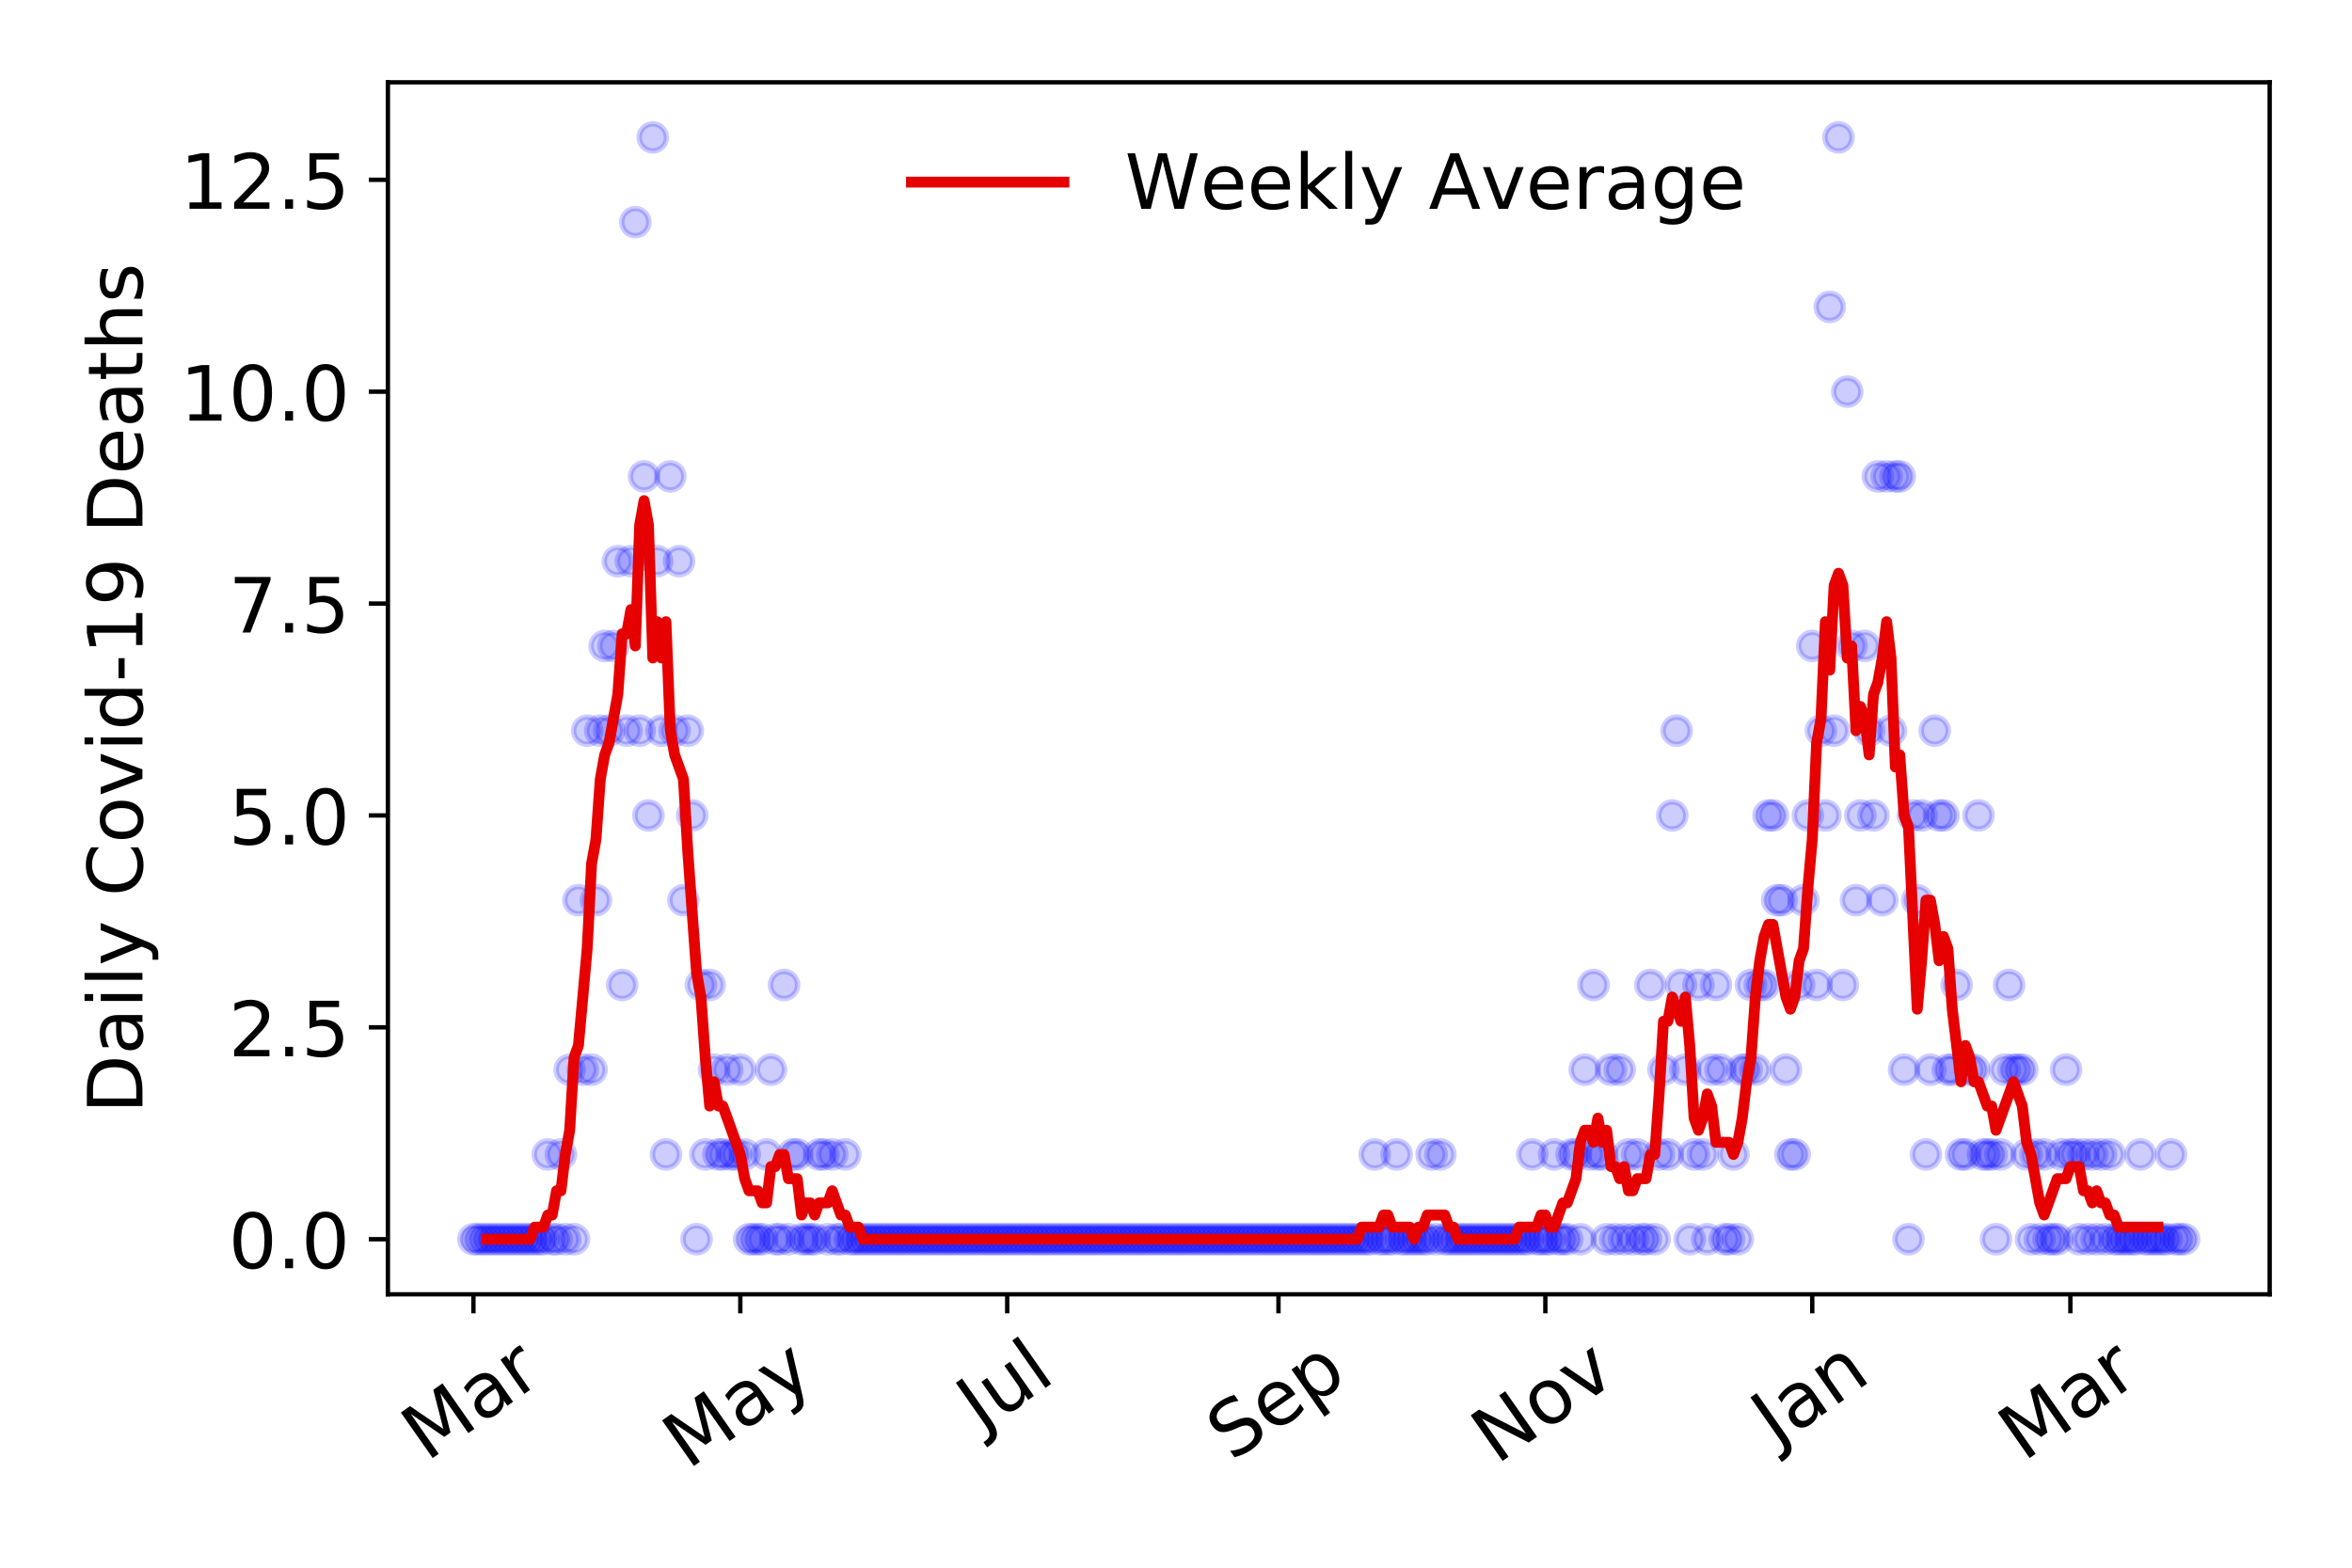 <?xml version="1.0" encoding="utf-8" standalone="no"?>
<!DOCTYPE svg PUBLIC "-//W3C//DTD SVG 1.1//EN"
  "http://www.w3.org/Graphics/SVG/1.1/DTD/svg11.dtd">
<!-- Created with matplotlib (https://matplotlib.org/) -->
<svg height="288pt" version="1.1" viewBox="0 0 432 288" width="432pt" xmlns="http://www.w3.org/2000/svg" xmlns:xlink="http://www.w3.org/1999/xlink">
 <defs>
  <style type="text/css">
*{stroke-linecap:butt;stroke-linejoin:round;}
  </style>
 </defs>
 <g id="figure_1">
  <g id="patch_1">
   <path d="M 0 288 
L 432 288 
L 432 0 
L 0 0 
z
" style="fill:#ffffff;"/>
  </g>
  <g id="axes_1">
   <g id="patch_2">
    <path d="M 71.245 237.778 
L 416.88 237.778 
L 416.88 15.12 
L 71.245 15.12 
z
" style="fill:#ffffff;"/>
   </g>
   <g id="matplotlib.axis_1">
    <g id="xtick_1">
     <g id="line2d_1">
      <defs>
       <path d="M 0 0 
L 0 3.5 
" id="m4756124ed3" style="stroke:#000000;stroke-width:0.8;"/>
      </defs>
      <g>
       <use style="stroke:#000000;stroke-width:0.8;" x="86.956" xlink:href="#m4756124ed3" y="237.778"/>
      </g>
     </g>
     <g id="text_1">
      <!-- Mar -->
      <defs>
       <path d="M 9.812 72.906 
L 24.516 72.906 
L 43.109 23.297 
L 61.812 72.906 
L 76.516 72.906 
L 76.516 0 
L 66.891 0 
L 66.891 64.016 
L 48.094 14.016 
L 38.188 14.016 
L 19.391 64.016 
L 19.391 0 
L 9.812 0 
z
" id="DejaVuSans-77"/>
       <path d="M 34.281 27.484 
Q 23.391 27.484 19.188 25 
Q 14.984 22.516 14.984 16.5 
Q 14.984 11.719 18.141 8.906 
Q 21.297 6.109 26.703 6.109 
Q 34.188 6.109 38.703 11.406 
Q 43.219 16.703 43.219 25.484 
L 43.219 27.484 
z
M 52.203 31.203 
L 52.203 0 
L 43.219 0 
L 43.219 8.297 
Q 40.141 3.328 35.547 0.953 
Q 30.953 -1.422 24.312 -1.422 
Q 15.922 -1.422 10.953 3.297 
Q 6 8.016 6 15.922 
Q 6 25.141 12.172 29.828 
Q 18.359 34.516 30.609 34.516 
L 43.219 34.516 
L 43.219 35.406 
Q 43.219 41.609 39.141 45 
Q 35.062 48.391 27.688 48.391 
Q 23 48.391 18.547 47.266 
Q 14.109 46.141 10.016 43.891 
L 10.016 52.203 
Q 14.938 54.109 19.578 55.047 
Q 24.219 56 28.609 56 
Q 40.484 56 46.344 49.844 
Q 52.203 43.703 52.203 31.203 
z
" id="DejaVuSans-97"/>
       <path d="M 41.109 46.297 
Q 39.594 47.172 37.812 47.578 
Q 36.031 48 33.891 48 
Q 26.266 48 22.188 43.047 
Q 18.109 38.094 18.109 28.812 
L 18.109 0 
L 9.078 0 
L 9.078 54.688 
L 18.109 54.688 
L 18.109 46.188 
Q 20.953 51.172 25.484 53.578 
Q 30.031 56 36.531 56 
Q 37.453 56 38.578 55.875 
Q 39.703 55.766 41.062 55.516 
z
" id="DejaVuSans-114"/>
      </defs>
      <g transform="translate(78.353 268.643)rotate(-35)scale(0.14 -0.14)">
       <use xlink:href="#DejaVuSans-77"/>
       <use x="86.279" xlink:href="#DejaVuSans-97"/>
       <use x="147.559" xlink:href="#DejaVuSans-114"/>
      </g>
     </g>
    </g>
    <g id="xtick_2">
     <g id="line2d_2">
      <g>
       <use style="stroke:#000000;stroke-width:0.8;" x="135.976" xlink:href="#m4756124ed3" y="237.778"/>
      </g>
     </g>
     <g id="text_2">
      <!-- May -->
      <defs>
       <path d="M 32.172 -5.078 
Q 28.375 -14.844 24.75 -17.812 
Q 21.141 -20.797 15.094 -20.797 
L 7.906 -20.797 
L 7.906 -13.281 
L 13.188 -13.281 
Q 16.891 -13.281 18.938 -11.516 
Q 21 -9.766 23.484 -3.219 
L 25.094 0.875 
L 2.984 54.688 
L 12.5 54.688 
L 29.594 11.922 
L 46.688 54.688 
L 56.203 54.688 
z
" id="DejaVuSans-121"/>
      </defs>
      <g transform="translate(126.337 270.094)rotate(-35)scale(0.14 -0.14)">
       <use xlink:href="#DejaVuSans-77"/>
       <use x="86.279" xlink:href="#DejaVuSans-97"/>
       <use x="147.559" xlink:href="#DejaVuSans-121"/>
      </g>
     </g>
    </g>
    <g id="xtick_3">
     <g id="line2d_3">
      <g>
       <use style="stroke:#000000;stroke-width:0.8;" x="184.997" xlink:href="#m4756124ed3" y="237.778"/>
      </g>
     </g>
     <g id="text_3">
      <!-- Jul -->
      <defs>
       <path d="M 9.812 72.906 
L 19.672 72.906 
L 19.672 5.078 
Q 19.672 -8.109 14.672 -14.062 
Q 9.672 -20.016 -1.422 -20.016 
L -5.172 -20.016 
L -5.172 -11.719 
L -2.094 -11.719 
Q 4.438 -11.719 7.125 -8.047 
Q 9.812 -4.391 9.812 5.078 
z
" id="DejaVuSans-74"/>
       <path d="M 8.5 21.578 
L 8.5 54.688 
L 17.484 54.688 
L 17.484 21.922 
Q 17.484 14.156 20.5 10.266 
Q 23.531 6.391 29.594 6.391 
Q 36.859 6.391 41.078 11.031 
Q 45.312 15.672 45.312 23.688 
L 45.312 54.688 
L 54.297 54.688 
L 54.297 0 
L 45.312 0 
L 45.312 8.406 
Q 42.047 3.422 37.719 1 
Q 33.406 -1.422 27.688 -1.422 
Q 18.266 -1.422 13.375 4.438 
Q 8.5 10.297 8.5 21.578 
z
M 31.109 56 
z
" id="DejaVuSans-117"/>
       <path d="M 9.422 75.984 
L 18.406 75.984 
L 18.406 0 
L 9.422 0 
z
" id="DejaVuSans-108"/>
      </defs>
      <g transform="translate(180.294 263.181)rotate(-35)scale(0.14 -0.14)">
       <use xlink:href="#DejaVuSans-74"/>
       <use x="29.492" xlink:href="#DejaVuSans-117"/>
       <use x="92.871" xlink:href="#DejaVuSans-108"/>
      </g>
     </g>
    </g>
    <g id="xtick_4">
     <g id="line2d_4">
      <g>
       <use style="stroke:#000000;stroke-width:0.8;" x="234.821" xlink:href="#m4756124ed3" y="237.778"/>
      </g>
     </g>
     <g id="text_4">
      <!-- Sep -->
      <defs>
       <path d="M 53.516 70.516 
L 53.516 60.891 
Q 47.906 63.578 42.922 64.891 
Q 37.938 66.219 33.297 66.219 
Q 25.25 66.219 20.875 63.094 
Q 16.5 59.969 16.5 54.203 
Q 16.5 49.359 19.406 46.891 
Q 22.312 44.438 30.422 42.922 
L 36.375 41.703 
Q 47.406 39.594 52.656 34.297 
Q 57.906 29 57.906 20.125 
Q 57.906 9.516 50.797 4.047 
Q 43.703 -1.422 29.984 -1.422 
Q 24.812 -1.422 18.969 -0.25 
Q 13.141 0.922 6.891 3.219 
L 6.891 13.375 
Q 12.891 10.016 18.656 8.297 
Q 24.422 6.594 29.984 6.594 
Q 38.422 6.594 43.016 9.906 
Q 47.609 13.234 47.609 19.391 
Q 47.609 24.75 44.312 27.781 
Q 41.016 30.812 33.5 32.328 
L 27.484 33.5 
Q 16.453 35.688 11.516 40.375 
Q 6.594 45.062 6.594 53.422 
Q 6.594 63.094 13.406 68.656 
Q 20.219 74.219 32.172 74.219 
Q 37.312 74.219 42.625 73.281 
Q 47.953 72.359 53.516 70.516 
z
" id="DejaVuSans-83"/>
       <path d="M 56.203 29.594 
L 56.203 25.203 
L 14.891 25.203 
Q 15.484 15.922 20.484 11.062 
Q 25.484 6.203 34.422 6.203 
Q 39.594 6.203 44.453 7.469 
Q 49.312 8.734 54.109 11.281 
L 54.109 2.781 
Q 49.266 0.734 44.188 -0.344 
Q 39.109 -1.422 33.891 -1.422 
Q 20.797 -1.422 13.156 6.188 
Q 5.516 13.812 5.516 26.812 
Q 5.516 40.234 12.766 48.109 
Q 20.016 56 32.328 56 
Q 43.359 56 49.781 48.891 
Q 56.203 41.797 56.203 29.594 
z
M 47.219 32.234 
Q 47.125 39.594 43.094 43.984 
Q 39.062 48.391 32.422 48.391 
Q 24.906 48.391 20.391 44.141 
Q 15.875 39.891 15.188 32.172 
z
" id="DejaVuSans-101"/>
       <path d="M 18.109 8.203 
L 18.109 -20.797 
L 9.078 -20.797 
L 9.078 54.688 
L 18.109 54.688 
L 18.109 46.391 
Q 20.953 51.266 25.266 53.625 
Q 29.594 56 35.594 56 
Q 45.562 56 51.781 48.094 
Q 58.016 40.188 58.016 27.297 
Q 58.016 14.406 51.781 6.484 
Q 45.562 -1.422 35.594 -1.422 
Q 29.594 -1.422 25.266 0.953 
Q 20.953 3.328 18.109 8.203 
z
M 48.688 27.297 
Q 48.688 37.203 44.609 42.844 
Q 40.531 48.484 33.406 48.484 
Q 26.266 48.484 22.188 42.844 
Q 18.109 37.203 18.109 27.297 
Q 18.109 17.391 22.188 11.75 
Q 26.266 6.109 33.406 6.109 
Q 40.531 6.109 44.609 11.75 
Q 48.688 17.391 48.688 27.297 
z
" id="DejaVuSans-112"/>
      </defs>
      <g transform="translate(226.228 268.629)rotate(-35)scale(0.14 -0.14)">
       <use xlink:href="#DejaVuSans-83"/>
       <use x="63.477" xlink:href="#DejaVuSans-101"/>
       <use x="125" xlink:href="#DejaVuSans-112"/>
      </g>
     </g>
    </g>
    <g id="xtick_5">
     <g id="line2d_5">
      <g>
       <use style="stroke:#000000;stroke-width:0.8;" x="283.841" xlink:href="#m4756124ed3" y="237.778"/>
      </g>
     </g>
     <g id="text_5">
      <!-- Nov -->
      <defs>
       <path d="M 9.812 72.906 
L 23.094 72.906 
L 55.422 11.922 
L 55.422 72.906 
L 64.984 72.906 
L 64.984 0 
L 51.703 0 
L 19.391 60.984 
L 19.391 0 
L 9.812 0 
z
" id="DejaVuSans-78"/>
       <path d="M 30.609 48.391 
Q 23.391 48.391 19.188 42.75 
Q 14.984 37.109 14.984 27.297 
Q 14.984 17.484 19.156 11.844 
Q 23.344 6.203 30.609 6.203 
Q 37.797 6.203 41.984 11.859 
Q 46.188 17.531 46.188 27.297 
Q 46.188 37.016 41.984 42.703 
Q 37.797 48.391 30.609 48.391 
z
M 30.609 56 
Q 42.328 56 49.016 48.375 
Q 55.719 40.766 55.719 27.297 
Q 55.719 13.875 49.016 6.219 
Q 42.328 -1.422 30.609 -1.422 
Q 18.844 -1.422 12.172 6.219 
Q 5.516 13.875 5.516 27.297 
Q 5.516 40.766 12.172 48.375 
Q 18.844 56 30.609 56 
z
" id="DejaVuSans-111"/>
       <path d="M 2.984 54.688 
L 12.5 54.688 
L 29.594 8.797 
L 46.688 54.688 
L 56.203 54.688 
L 35.688 0 
L 23.484 0 
z
" id="DejaVuSans-118"/>
      </defs>
      <g transform="translate(274.865 269.166)rotate(-35)scale(0.14 -0.14)">
       <use xlink:href="#DejaVuSans-78"/>
       <use x="74.805" xlink:href="#DejaVuSans-111"/>
       <use x="135.986" xlink:href="#DejaVuSans-118"/>
      </g>
     </g>
    </g>
    <g id="xtick_6">
     <g id="line2d_6">
      <g>
       <use style="stroke:#000000;stroke-width:0.8;" x="332.862" xlink:href="#m4756124ed3" y="237.778"/>
      </g>
     </g>
     <g id="text_6">
      <!-- Jan -->
      <defs>
       <path d="M 54.891 33.016 
L 54.891 0 
L 45.906 0 
L 45.906 32.719 
Q 45.906 40.484 42.875 44.328 
Q 39.844 48.188 33.797 48.188 
Q 26.516 48.188 22.312 43.547 
Q 18.109 38.922 18.109 30.906 
L 18.109 0 
L 9.078 0 
L 9.078 54.688 
L 18.109 54.688 
L 18.109 46.188 
Q 21.344 51.125 25.703 53.562 
Q 30.078 56 35.797 56 
Q 45.219 56 50.047 50.172 
Q 54.891 44.344 54.891 33.016 
z
" id="DejaVuSans-110"/>
      </defs>
      <g transform="translate(326.238 265.871)rotate(-35)scale(0.14 -0.14)">
       <use xlink:href="#DejaVuSans-74"/>
       <use x="29.492" xlink:href="#DejaVuSans-97"/>
       <use x="90.771" xlink:href="#DejaVuSans-110"/>
      </g>
     </g>
    </g>
    <g id="xtick_7">
     <g id="line2d_7">
      <g>
       <use style="stroke:#000000;stroke-width:0.8;" x="380.275" xlink:href="#m4756124ed3" y="237.778"/>
      </g>
     </g>
     <g id="text_7">
      <!-- Mar -->
      <g transform="translate(371.673 268.643)rotate(-35)scale(0.14 -0.14)">
       <use xlink:href="#DejaVuSans-77"/>
       <use x="86.279" xlink:href="#DejaVuSans-97"/>
       <use x="147.559" xlink:href="#DejaVuSans-114"/>
      </g>
     </g>
    </g>
   </g>
   <g id="matplotlib.axis_2">
    <g id="ytick_1">
     <g id="line2d_8">
      <defs>
       <path d="M 0 0 
L -3.5 0 
" id="mcdeb846a0a" style="stroke:#000000;stroke-width:0.8;"/>
      </defs>
      <g>
       <use style="stroke:#000000;stroke-width:0.8;" x="71.245" xlink:href="#mcdeb846a0a" y="227.657"/>
      </g>
     </g>
     <g id="text_8">
      <!-- 0.0 -->
      <defs>
       <path d="M 31.781 66.406 
Q 24.172 66.406 20.328 58.906 
Q 16.5 51.422 16.5 36.375 
Q 16.5 21.391 20.328 13.891 
Q 24.172 6.391 31.781 6.391 
Q 39.453 6.391 43.281 13.891 
Q 47.125 21.391 47.125 36.375 
Q 47.125 51.422 43.281 58.906 
Q 39.453 66.406 31.781 66.406 
z
M 31.781 74.219 
Q 44.047 74.219 50.516 64.516 
Q 56.984 54.828 56.984 36.375 
Q 56.984 17.969 50.516 8.266 
Q 44.047 -1.422 31.781 -1.422 
Q 19.531 -1.422 13.062 8.266 
Q 6.594 17.969 6.594 36.375 
Q 6.594 54.828 13.062 64.516 
Q 19.531 74.219 31.781 74.219 
z
" id="DejaVuSans-48"/>
       <path d="M 10.688 12.406 
L 21 12.406 
L 21 0 
L 10.688 0 
z
" id="DejaVuSans-46"/>
      </defs>
      <g transform="translate(41.981 232.976)scale(0.14 -0.14)">
       <use xlink:href="#DejaVuSans-48"/>
       <use x="63.623" xlink:href="#DejaVuSans-46"/>
       <use x="95.41" xlink:href="#DejaVuSans-48"/>
      </g>
     </g>
    </g>
    <g id="ytick_2">
     <g id="line2d_9">
      <g>
       <use style="stroke:#000000;stroke-width:0.8;" x="71.245" xlink:href="#mcdeb846a0a" y="188.731"/>
      </g>
     </g>
     <g id="text_9">
      <!-- 2.5 -->
      <defs>
       <path d="M 19.188 8.297 
L 53.609 8.297 
L 53.609 0 
L 7.328 0 
L 7.328 8.297 
Q 12.938 14.109 22.625 23.891 
Q 32.328 33.688 34.812 36.531 
Q 39.547 41.844 41.422 45.531 
Q 43.312 49.219 43.312 52.781 
Q 43.312 58.594 39.234 62.25 
Q 35.156 65.922 28.609 65.922 
Q 23.969 65.922 18.812 64.312 
Q 13.672 62.703 7.812 59.422 
L 7.812 69.391 
Q 13.766 71.781 18.938 73 
Q 24.125 74.219 28.422 74.219 
Q 39.75 74.219 46.484 68.547 
Q 53.219 62.891 53.219 53.422 
Q 53.219 48.922 51.531 44.891 
Q 49.859 40.875 45.406 35.406 
Q 44.188 33.984 37.641 27.219 
Q 31.109 20.453 19.188 8.297 
z
" id="DejaVuSans-50"/>
       <path d="M 10.797 72.906 
L 49.516 72.906 
L 49.516 64.594 
L 19.828 64.594 
L 19.828 46.734 
Q 21.969 47.469 24.109 47.828 
Q 26.266 48.188 28.422 48.188 
Q 40.625 48.188 47.75 41.5 
Q 54.891 34.812 54.891 23.391 
Q 54.891 11.625 47.562 5.094 
Q 40.234 -1.422 26.906 -1.422 
Q 22.312 -1.422 17.547 -0.641 
Q 12.797 0.141 7.719 1.703 
L 7.719 11.625 
Q 12.109 9.234 16.797 8.062 
Q 21.484 6.891 26.703 6.891 
Q 35.156 6.891 40.078 11.328 
Q 45.016 15.766 45.016 23.391 
Q 45.016 31 40.078 35.438 
Q 35.156 39.891 26.703 39.891 
Q 22.75 39.891 18.812 39.016 
Q 14.891 38.141 10.797 36.281 
z
" id="DejaVuSans-53"/>
      </defs>
      <g transform="translate(41.981 194.05)scale(0.14 -0.14)">
       <use xlink:href="#DejaVuSans-50"/>
       <use x="63.623" xlink:href="#DejaVuSans-46"/>
       <use x="95.41" xlink:href="#DejaVuSans-53"/>
      </g>
     </g>
    </g>
    <g id="ytick_3">
     <g id="line2d_10">
      <g>
       <use style="stroke:#000000;stroke-width:0.8;" x="71.245" xlink:href="#mcdeb846a0a" y="149.805"/>
      </g>
     </g>
     <g id="text_10">
      <!-- 5.0 -->
      <g transform="translate(41.981 155.124)scale(0.14 -0.14)">
       <use xlink:href="#DejaVuSans-53"/>
       <use x="63.623" xlink:href="#DejaVuSans-46"/>
       <use x="95.41" xlink:href="#DejaVuSans-48"/>
      </g>
     </g>
    </g>
    <g id="ytick_4">
     <g id="line2d_11">
      <g>
       <use style="stroke:#000000;stroke-width:0.8;" x="71.245" xlink:href="#mcdeb846a0a" y="110.879"/>
      </g>
     </g>
     <g id="text_11">
      <!-- 7.5 -->
      <defs>
       <path d="M 8.203 72.906 
L 55.078 72.906 
L 55.078 68.703 
L 28.609 0 
L 18.312 0 
L 43.219 64.594 
L 8.203 64.594 
z
" id="DejaVuSans-55"/>
      </defs>
      <g transform="translate(41.981 116.197)scale(0.14 -0.14)">
       <use xlink:href="#DejaVuSans-55"/>
       <use x="63.623" xlink:href="#DejaVuSans-46"/>
       <use x="95.41" xlink:href="#DejaVuSans-53"/>
      </g>
     </g>
    </g>
    <g id="ytick_5">
     <g id="line2d_12">
      <g>
       <use style="stroke:#000000;stroke-width:0.8;" x="71.245" xlink:href="#mcdeb846a0a" y="71.952"/>
      </g>
     </g>
     <g id="text_12">
      <!-- 10.0 -->
      <defs>
       <path d="M 12.406 8.297 
L 28.516 8.297 
L 28.516 63.922 
L 10.984 60.406 
L 10.984 69.391 
L 28.422 72.906 
L 38.281 72.906 
L 38.281 8.297 
L 54.391 8.297 
L 54.391 0 
L 12.406 0 
z
" id="DejaVuSans-49"/>
      </defs>
      <g transform="translate(33.073 77.271)scale(0.14 -0.14)">
       <use xlink:href="#DejaVuSans-49"/>
       <use x="63.623" xlink:href="#DejaVuSans-48"/>
       <use x="127.246" xlink:href="#DejaVuSans-46"/>
       <use x="159.033" xlink:href="#DejaVuSans-48"/>
      </g>
     </g>
    </g>
    <g id="ytick_6">
     <g id="line2d_13">
      <g>
       <use style="stroke:#000000;stroke-width:0.8;" x="71.245" xlink:href="#mcdeb846a0a" y="33.026"/>
      </g>
     </g>
     <g id="text_13">
      <!-- 12.5 -->
      <g transform="translate(33.073 38.345)scale(0.14 -0.14)">
       <use xlink:href="#DejaVuSans-49"/>
       <use x="63.623" xlink:href="#DejaVuSans-50"/>
       <use x="127.246" xlink:href="#DejaVuSans-46"/>
       <use x="159.033" xlink:href="#DejaVuSans-53"/>
      </g>
     </g>
    </g>
    <g id="text_14">
     <!-- Daily Covid-19 Deaths -->
     <defs>
      <path d="M 19.672 64.797 
L 19.672 8.109 
L 31.594 8.109 
Q 46.688 8.109 53.688 14.938 
Q 60.688 21.781 60.688 36.531 
Q 60.688 51.172 53.688 57.984 
Q 46.688 64.797 31.594 64.797 
z
M 9.812 72.906 
L 30.078 72.906 
Q 51.266 72.906 61.172 64.094 
Q 71.094 55.281 71.094 36.531 
Q 71.094 17.672 61.125 8.828 
Q 51.172 0 30.078 0 
L 9.812 0 
z
" id="DejaVuSans-68"/>
      <path d="M 9.422 54.688 
L 18.406 54.688 
L 18.406 0 
L 9.422 0 
z
M 9.422 75.984 
L 18.406 75.984 
L 18.406 64.594 
L 9.422 64.594 
z
" id="DejaVuSans-105"/>
      <path id="DejaVuSans-32"/>
      <path d="M 64.406 67.281 
L 64.406 56.891 
Q 59.422 61.531 53.781 63.812 
Q 48.141 66.109 41.797 66.109 
Q 29.297 66.109 22.656 58.469 
Q 16.016 50.828 16.016 36.375 
Q 16.016 21.969 22.656 14.328 
Q 29.297 6.688 41.797 6.688 
Q 48.141 6.688 53.781 8.984 
Q 59.422 11.281 64.406 15.922 
L 64.406 5.609 
Q 59.234 2.094 53.438 0.328 
Q 47.656 -1.422 41.219 -1.422 
Q 24.656 -1.422 15.125 8.703 
Q 5.609 18.844 5.609 36.375 
Q 5.609 53.953 15.125 64.078 
Q 24.656 74.219 41.219 74.219 
Q 47.75 74.219 53.531 72.484 
Q 59.328 70.75 64.406 67.281 
z
" id="DejaVuSans-67"/>
      <path d="M 45.406 46.391 
L 45.406 75.984 
L 54.391 75.984 
L 54.391 0 
L 45.406 0 
L 45.406 8.203 
Q 42.578 3.328 38.25 0.953 
Q 33.938 -1.422 27.875 -1.422 
Q 17.969 -1.422 11.734 6.484 
Q 5.516 14.406 5.516 27.297 
Q 5.516 40.188 11.734 48.094 
Q 17.969 56 27.875 56 
Q 33.938 56 38.25 53.625 
Q 42.578 51.266 45.406 46.391 
z
M 14.797 27.297 
Q 14.797 17.391 18.875 11.75 
Q 22.953 6.109 30.078 6.109 
Q 37.203 6.109 41.297 11.75 
Q 45.406 17.391 45.406 27.297 
Q 45.406 37.203 41.297 42.844 
Q 37.203 48.484 30.078 48.484 
Q 22.953 48.484 18.875 42.844 
Q 14.797 37.203 14.797 27.297 
z
" id="DejaVuSans-100"/>
      <path d="M 4.891 31.391 
L 31.203 31.391 
L 31.203 23.391 
L 4.891 23.391 
z
" id="DejaVuSans-45"/>
      <path d="M 10.984 1.516 
L 10.984 10.5 
Q 14.703 8.734 18.5 7.812 
Q 22.312 6.891 25.984 6.891 
Q 35.75 6.891 40.891 13.453 
Q 46.047 20.016 46.781 33.406 
Q 43.953 29.203 39.594 26.953 
Q 35.25 24.703 29.984 24.703 
Q 19.047 24.703 12.672 31.312 
Q 6.297 37.938 6.297 49.422 
Q 6.297 60.641 12.938 67.422 
Q 19.578 74.219 30.609 74.219 
Q 43.266 74.219 49.922 64.516 
Q 56.594 54.828 56.594 36.375 
Q 56.594 19.141 48.406 8.859 
Q 40.234 -1.422 26.422 -1.422 
Q 22.703 -1.422 18.891 -0.688 
Q 15.094 0.047 10.984 1.516 
z
M 30.609 32.422 
Q 37.25 32.422 41.125 36.953 
Q 45.016 41.5 45.016 49.422 
Q 45.016 57.281 41.125 61.844 
Q 37.25 66.406 30.609 66.406 
Q 23.969 66.406 20.094 61.844 
Q 16.219 57.281 16.219 49.422 
Q 16.219 41.5 20.094 36.953 
Q 23.969 32.422 30.609 32.422 
z
" id="DejaVuSans-57"/>
      <path d="M 18.312 70.219 
L 18.312 54.688 
L 36.812 54.688 
L 36.812 47.703 
L 18.312 47.703 
L 18.312 18.016 
Q 18.312 11.328 20.141 9.422 
Q 21.969 7.516 27.594 7.516 
L 36.812 7.516 
L 36.812 0 
L 27.594 0 
Q 17.188 0 13.234 3.875 
Q 9.281 7.766 9.281 18.016 
L 9.281 47.703 
L 2.688 47.703 
L 2.688 54.688 
L 9.281 54.688 
L 9.281 70.219 
z
" id="DejaVuSans-116"/>
      <path d="M 54.891 33.016 
L 54.891 0 
L 45.906 0 
L 45.906 32.719 
Q 45.906 40.484 42.875 44.328 
Q 39.844 48.188 33.797 48.188 
Q 26.516 48.188 22.312 43.547 
Q 18.109 38.922 18.109 30.906 
L 18.109 0 
L 9.078 0 
L 9.078 75.984 
L 18.109 75.984 
L 18.109 46.188 
Q 21.344 51.125 25.703 53.562 
Q 30.078 56 35.797 56 
Q 45.219 56 50.047 50.172 
Q 54.891 44.344 54.891 33.016 
z
" id="DejaVuSans-104"/>
      <path d="M 44.281 53.078 
L 44.281 44.578 
Q 40.484 46.531 36.375 47.5 
Q 32.281 48.484 27.875 48.484 
Q 21.188 48.484 17.844 46.438 
Q 14.5 44.391 14.5 40.281 
Q 14.5 37.156 16.891 35.375 
Q 19.281 33.594 26.516 31.984 
L 29.594 31.297 
Q 39.156 29.25 43.188 25.516 
Q 47.219 21.781 47.219 15.094 
Q 47.219 7.469 41.188 3.016 
Q 35.156 -1.422 24.609 -1.422 
Q 20.219 -1.422 15.453 -0.562 
Q 10.688 0.297 5.422 2 
L 5.422 11.281 
Q 10.406 8.688 15.234 7.391 
Q 20.062 6.109 24.812 6.109 
Q 31.156 6.109 34.562 8.281 
Q 37.984 10.453 37.984 14.406 
Q 37.984 18.062 35.516 20.016 
Q 33.062 21.969 24.703 23.781 
L 21.578 24.516 
Q 13.234 26.266 9.516 29.906 
Q 5.812 33.547 5.812 39.891 
Q 5.812 47.609 11.281 51.797 
Q 16.75 56 26.812 56 
Q 31.781 56 36.172 55.266 
Q 40.578 54.547 44.281 53.078 
z
" id="DejaVuSans-115"/>
     </defs>
     <g transform="translate(26.162 204.56)rotate(-90)scale(0.14 -0.14)">
      <use xlink:href="#DejaVuSans-68"/>
      <use x="77.002" xlink:href="#DejaVuSans-97"/>
      <use x="138.281" xlink:href="#DejaVuSans-105"/>
      <use x="166.064" xlink:href="#DejaVuSans-108"/>
      <use x="193.848" xlink:href="#DejaVuSans-121"/>
      <use x="253.027" xlink:href="#DejaVuSans-32"/>
      <use x="284.814" xlink:href="#DejaVuSans-67"/>
      <use x="354.639" xlink:href="#DejaVuSans-111"/>
      <use x="415.82" xlink:href="#DejaVuSans-118"/>
      <use x="475" xlink:href="#DejaVuSans-105"/>
      <use x="502.783" xlink:href="#DejaVuSans-100"/>
      <use x="566.26" xlink:href="#DejaVuSans-45"/>
      <use x="602.344" xlink:href="#DejaVuSans-49"/>
      <use x="665.967" xlink:href="#DejaVuSans-57"/>
      <use x="729.59" xlink:href="#DejaVuSans-32"/>
      <use x="761.377" xlink:href="#DejaVuSans-68"/>
      <use x="838.379" xlink:href="#DejaVuSans-101"/>
      <use x="899.902" xlink:href="#DejaVuSans-97"/>
      <use x="961.182" xlink:href="#DejaVuSans-116"/>
      <use x="1000.391" xlink:href="#DejaVuSans-104"/>
      <use x="1063.77" xlink:href="#DejaVuSans-115"/>
     </g>
    </g>
   </g>
   <g id="line2d_14">
    <defs>
     <path d="M 0 2.5 
C 0.663 2.5 1.299 2.237 1.768 1.768 
C 2.237 1.299 2.5 0.663 2.5 0 
C 2.5 -0.663 2.237 -1.299 1.768 -1.768 
C 1.299 -2.237 0.663 -2.5 0 -2.5 
C -0.663 -2.5 -1.299 -2.237 -1.768 -1.768 
C -2.237 -1.299 -2.5 -0.663 -2.5 0 
C -2.5 0.663 -2.237 1.299 -1.768 1.768 
C -1.299 2.237 -0.663 2.5 0 2.5 
z
" id="mb1bfb254b4" style="stroke:#0000ff;stroke-opacity:0.2;"/>
    </defs>
    <g clip-path="url(#pbde53ebf98)">
     <use style="fill:#0000ff;fill-opacity:0.2;stroke:#0000ff;stroke-opacity:0.2;" x="86.956" xlink:href="#mb1bfb254b4" y="227.657"/>
     <use style="fill:#0000ff;fill-opacity:0.2;stroke:#0000ff;stroke-opacity:0.2;" x="87.759" xlink:href="#mb1bfb254b4" y="227.657"/>
     <use style="fill:#0000ff;fill-opacity:0.2;stroke:#0000ff;stroke-opacity:0.2;" x="88.563" xlink:href="#mb1bfb254b4" y="227.657"/>
     <use style="fill:#0000ff;fill-opacity:0.2;stroke:#0000ff;stroke-opacity:0.2;" x="89.367" xlink:href="#mb1bfb254b4" y="227.657"/>
     <use style="fill:#0000ff;fill-opacity:0.2;stroke:#0000ff;stroke-opacity:0.2;" x="90.17" xlink:href="#mb1bfb254b4" y="227.657"/>
     <use style="fill:#0000ff;fill-opacity:0.2;stroke:#0000ff;stroke-opacity:0.2;" x="90.974" xlink:href="#mb1bfb254b4" y="227.657"/>
     <use style="fill:#0000ff;fill-opacity:0.2;stroke:#0000ff;stroke-opacity:0.2;" x="91.777" xlink:href="#mb1bfb254b4" y="227.657"/>
     <use style="fill:#0000ff;fill-opacity:0.2;stroke:#0000ff;stroke-opacity:0.2;" x="92.581" xlink:href="#mb1bfb254b4" y="227.657"/>
     <use style="fill:#0000ff;fill-opacity:0.2;stroke:#0000ff;stroke-opacity:0.2;" x="93.385" xlink:href="#mb1bfb254b4" y="227.657"/>
     <use style="fill:#0000ff;fill-opacity:0.2;stroke:#0000ff;stroke-opacity:0.2;" x="94.188" xlink:href="#mb1bfb254b4" y="227.657"/>
     <use style="fill:#0000ff;fill-opacity:0.2;stroke:#0000ff;stroke-opacity:0.2;" x="94.992" xlink:href="#mb1bfb254b4" y="227.657"/>
     <use style="fill:#0000ff;fill-opacity:0.2;stroke:#0000ff;stroke-opacity:0.2;" x="95.795" xlink:href="#mb1bfb254b4" y="227.657"/>
     <use style="fill:#0000ff;fill-opacity:0.2;stroke:#0000ff;stroke-opacity:0.2;" x="96.599" xlink:href="#mb1bfb254b4" y="227.657"/>
     <use style="fill:#0000ff;fill-opacity:0.2;stroke:#0000ff;stroke-opacity:0.2;" x="97.403" xlink:href="#mb1bfb254b4" y="227.657"/>
     <use style="fill:#0000ff;fill-opacity:0.2;stroke:#0000ff;stroke-opacity:0.2;" x="98.206" xlink:href="#mb1bfb254b4" y="227.657"/>
     <use style="fill:#0000ff;fill-opacity:0.2;stroke:#0000ff;stroke-opacity:0.2;" x="99.01" xlink:href="#mb1bfb254b4" y="227.657"/>
     <use style="fill:#0000ff;fill-opacity:0.2;stroke:#0000ff;stroke-opacity:0.2;" x="99.814" xlink:href="#mb1bfb254b4" y="227.657"/>
     <use style="fill:#0000ff;fill-opacity:0.2;stroke:#0000ff;stroke-opacity:0.2;" x="100.617" xlink:href="#mb1bfb254b4" y="212.087"/>
     <use style="fill:#0000ff;fill-opacity:0.2;stroke:#0000ff;stroke-opacity:0.2;" x="101.421" xlink:href="#mb1bfb254b4" y="227.657"/>
     <use style="fill:#0000ff;fill-opacity:0.2;stroke:#0000ff;stroke-opacity:0.2;" x="102.224" xlink:href="#mb1bfb254b4" y="227.657"/>
     <use style="fill:#0000ff;fill-opacity:0.2;stroke:#0000ff;stroke-opacity:0.2;" x="103.028" xlink:href="#mb1bfb254b4" y="212.087"/>
     <use style="fill:#0000ff;fill-opacity:0.2;stroke:#0000ff;stroke-opacity:0.2;" x="103.832" xlink:href="#mb1bfb254b4" y="227.657"/>
     <use style="fill:#0000ff;fill-opacity:0.2;stroke:#0000ff;stroke-opacity:0.2;" x="104.635" xlink:href="#mb1bfb254b4" y="196.516"/>
     <use style="fill:#0000ff;fill-opacity:0.2;stroke:#0000ff;stroke-opacity:0.2;" x="105.439" xlink:href="#mb1bfb254b4" y="227.657"/>
     <use style="fill:#0000ff;fill-opacity:0.2;stroke:#0000ff;stroke-opacity:0.2;" x="106.242" xlink:href="#mb1bfb254b4" y="165.375"/>
     <use style="fill:#0000ff;fill-opacity:0.2;stroke:#0000ff;stroke-opacity:0.2;" x="107.046" xlink:href="#mb1bfb254b4" y="196.516"/>
     <use style="fill:#0000ff;fill-opacity:0.2;stroke:#0000ff;stroke-opacity:0.2;" x="107.85" xlink:href="#mb1bfb254b4" y="134.234"/>
     <use style="fill:#0000ff;fill-opacity:0.2;stroke:#0000ff;stroke-opacity:0.2;" x="108.653" xlink:href="#mb1bfb254b4" y="196.516"/>
     <use style="fill:#0000ff;fill-opacity:0.2;stroke:#0000ff;stroke-opacity:0.2;" x="109.457" xlink:href="#mb1bfb254b4" y="165.375"/>
     <use style="fill:#0000ff;fill-opacity:0.2;stroke:#0000ff;stroke-opacity:0.2;" x="110.261" xlink:href="#mb1bfb254b4" y="134.234"/>
     <use style="fill:#0000ff;fill-opacity:0.2;stroke:#0000ff;stroke-opacity:0.2;" x="111.064" xlink:href="#mb1bfb254b4" y="118.664"/>
     <use style="fill:#0000ff;fill-opacity:0.2;stroke:#0000ff;stroke-opacity:0.2;" x="111.868" xlink:href="#mb1bfb254b4" y="134.234"/>
     <use style="fill:#0000ff;fill-opacity:0.2;stroke:#0000ff;stroke-opacity:0.2;" x="112.671" xlink:href="#mb1bfb254b4" y="118.664"/>
     <use style="fill:#0000ff;fill-opacity:0.2;stroke:#0000ff;stroke-opacity:0.2;" x="113.475" xlink:href="#mb1bfb254b4" y="103.093"/>
     <use style="fill:#0000ff;fill-opacity:0.2;stroke:#0000ff;stroke-opacity:0.2;" x="114.279" xlink:href="#mb1bfb254b4" y="180.946"/>
     <use style="fill:#0000ff;fill-opacity:0.2;stroke:#0000ff;stroke-opacity:0.2;" x="115.082" xlink:href="#mb1bfb254b4" y="134.234"/>
     <use style="fill:#0000ff;fill-opacity:0.2;stroke:#0000ff;stroke-opacity:0.2;" x="115.886" xlink:href="#mb1bfb254b4" y="103.093"/>
     <use style="fill:#0000ff;fill-opacity:0.2;stroke:#0000ff;stroke-opacity:0.2;" x="116.689" xlink:href="#mb1bfb254b4" y="40.811"/>
     <use style="fill:#0000ff;fill-opacity:0.2;stroke:#0000ff;stroke-opacity:0.2;" x="117.493" xlink:href="#mb1bfb254b4" y="134.234"/>
     <use style="fill:#0000ff;fill-opacity:0.2;stroke:#0000ff;stroke-opacity:0.2;" x="118.297" xlink:href="#mb1bfb254b4" y="87.523"/>
     <use style="fill:#0000ff;fill-opacity:0.2;stroke:#0000ff;stroke-opacity:0.2;" x="119.1" xlink:href="#mb1bfb254b4" y="149.805"/>
     <use style="fill:#0000ff;fill-opacity:0.2;stroke:#0000ff;stroke-opacity:0.2;" x="119.904" xlink:href="#mb1bfb254b4" y="25.241"/>
     <use style="fill:#0000ff;fill-opacity:0.2;stroke:#0000ff;stroke-opacity:0.2;" x="120.708" xlink:href="#mb1bfb254b4" y="103.093"/>
     <use style="fill:#0000ff;fill-opacity:0.2;stroke:#0000ff;stroke-opacity:0.2;" x="121.511" xlink:href="#mb1bfb254b4" y="134.234"/>
     <use style="fill:#0000ff;fill-opacity:0.2;stroke:#0000ff;stroke-opacity:0.2;" x="122.315" xlink:href="#mb1bfb254b4" y="212.087"/>
     <use style="fill:#0000ff;fill-opacity:0.2;stroke:#0000ff;stroke-opacity:0.2;" x="123.118" xlink:href="#mb1bfb254b4" y="87.523"/>
     <use style="fill:#0000ff;fill-opacity:0.2;stroke:#0000ff;stroke-opacity:0.2;" x="123.922" xlink:href="#mb1bfb254b4" y="134.234"/>
     <use style="fill:#0000ff;fill-opacity:0.2;stroke:#0000ff;stroke-opacity:0.2;" x="124.726" xlink:href="#mb1bfb254b4" y="103.093"/>
     <use style="fill:#0000ff;fill-opacity:0.2;stroke:#0000ff;stroke-opacity:0.2;" x="125.529" xlink:href="#mb1bfb254b4" y="165.375"/>
     <use style="fill:#0000ff;fill-opacity:0.2;stroke:#0000ff;stroke-opacity:0.2;" x="126.333" xlink:href="#mb1bfb254b4" y="134.234"/>
     <use style="fill:#0000ff;fill-opacity:0.2;stroke:#0000ff;stroke-opacity:0.2;" x="127.136" xlink:href="#mb1bfb254b4" y="149.805"/>
     <use style="fill:#0000ff;fill-opacity:0.2;stroke:#0000ff;stroke-opacity:0.2;" x="127.94" xlink:href="#mb1bfb254b4" y="227.657"/>
     <use style="fill:#0000ff;fill-opacity:0.2;stroke:#0000ff;stroke-opacity:0.2;" x="128.744" xlink:href="#mb1bfb254b4" y="180.946"/>
     <use style="fill:#0000ff;fill-opacity:0.2;stroke:#0000ff;stroke-opacity:0.2;" x="129.547" xlink:href="#mb1bfb254b4" y="212.087"/>
     <use style="fill:#0000ff;fill-opacity:0.2;stroke:#0000ff;stroke-opacity:0.2;" x="130.351" xlink:href="#mb1bfb254b4" y="180.946"/>
     <use style="fill:#0000ff;fill-opacity:0.2;stroke:#0000ff;stroke-opacity:0.2;" x="131.155" xlink:href="#mb1bfb254b4" y="196.516"/>
     <use style="fill:#0000ff;fill-opacity:0.2;stroke:#0000ff;stroke-opacity:0.2;" x="131.958" xlink:href="#mb1bfb254b4" y="212.087"/>
     <use style="fill:#0000ff;fill-opacity:0.2;stroke:#0000ff;stroke-opacity:0.2;" x="132.762" xlink:href="#mb1bfb254b4" y="212.087"/>
     <use style="fill:#0000ff;fill-opacity:0.2;stroke:#0000ff;stroke-opacity:0.2;" x="133.565" xlink:href="#mb1bfb254b4" y="196.516"/>
     <use style="fill:#0000ff;fill-opacity:0.2;stroke:#0000ff;stroke-opacity:0.2;" x="134.369" xlink:href="#mb1bfb254b4" y="212.087"/>
     <use style="fill:#0000ff;fill-opacity:0.2;stroke:#0000ff;stroke-opacity:0.2;" x="135.173" xlink:href="#mb1bfb254b4" y="212.087"/>
     <use style="fill:#0000ff;fill-opacity:0.2;stroke:#0000ff;stroke-opacity:0.2;" x="135.976" xlink:href="#mb1bfb254b4" y="196.516"/>
     <use style="fill:#0000ff;fill-opacity:0.2;stroke:#0000ff;stroke-opacity:0.2;" x="136.78" xlink:href="#mb1bfb254b4" y="212.087"/>
     <use style="fill:#0000ff;fill-opacity:0.2;stroke:#0000ff;stroke-opacity:0.2;" x="137.583" xlink:href="#mb1bfb254b4" y="227.657"/>
     <use style="fill:#0000ff;fill-opacity:0.2;stroke:#0000ff;stroke-opacity:0.2;" x="138.387" xlink:href="#mb1bfb254b4" y="227.657"/>
     <use style="fill:#0000ff;fill-opacity:0.2;stroke:#0000ff;stroke-opacity:0.2;" x="139.191" xlink:href="#mb1bfb254b4" y="227.657"/>
     <use style="fill:#0000ff;fill-opacity:0.2;stroke:#0000ff;stroke-opacity:0.2;" x="139.994" xlink:href="#mb1bfb254b4" y="227.657"/>
     <use style="fill:#0000ff;fill-opacity:0.2;stroke:#0000ff;stroke-opacity:0.2;" x="140.798" xlink:href="#mb1bfb254b4" y="212.087"/>
     <use style="fill:#0000ff;fill-opacity:0.2;stroke:#0000ff;stroke-opacity:0.2;" x="141.602" xlink:href="#mb1bfb254b4" y="196.516"/>
     <use style="fill:#0000ff;fill-opacity:0.2;stroke:#0000ff;stroke-opacity:0.2;" x="142.405" xlink:href="#mb1bfb254b4" y="227.657"/>
     <use style="fill:#0000ff;fill-opacity:0.2;stroke:#0000ff;stroke-opacity:0.2;" x="143.209" xlink:href="#mb1bfb254b4" y="227.657"/>
     <use style="fill:#0000ff;fill-opacity:0.2;stroke:#0000ff;stroke-opacity:0.2;" x="144.012" xlink:href="#mb1bfb254b4" y="180.946"/>
     <use style="fill:#0000ff;fill-opacity:0.2;stroke:#0000ff;stroke-opacity:0.2;" x="144.816" xlink:href="#mb1bfb254b4" y="227.657"/>
     <use style="fill:#0000ff;fill-opacity:0.2;stroke:#0000ff;stroke-opacity:0.2;" x="145.62" xlink:href="#mb1bfb254b4" y="212.087"/>
     <use style="fill:#0000ff;fill-opacity:0.2;stroke:#0000ff;stroke-opacity:0.2;" x="146.423" xlink:href="#mb1bfb254b4" y="212.087"/>
     <use style="fill:#0000ff;fill-opacity:0.2;stroke:#0000ff;stroke-opacity:0.2;" x="147.227" xlink:href="#mb1bfb254b4" y="227.657"/>
     <use style="fill:#0000ff;fill-opacity:0.2;stroke:#0000ff;stroke-opacity:0.2;" x="148.03" xlink:href="#mb1bfb254b4" y="227.657"/>
     <use style="fill:#0000ff;fill-opacity:0.2;stroke:#0000ff;stroke-opacity:0.2;" x="148.834" xlink:href="#mb1bfb254b4" y="227.657"/>
     <use style="fill:#0000ff;fill-opacity:0.2;stroke:#0000ff;stroke-opacity:0.2;" x="149.638" xlink:href="#mb1bfb254b4" y="227.657"/>
     <use style="fill:#0000ff;fill-opacity:0.2;stroke:#0000ff;stroke-opacity:0.2;" x="150.441" xlink:href="#mb1bfb254b4" y="212.087"/>
     <use style="fill:#0000ff;fill-opacity:0.2;stroke:#0000ff;stroke-opacity:0.2;" x="151.245" xlink:href="#mb1bfb254b4" y="212.087"/>
     <use style="fill:#0000ff;fill-opacity:0.2;stroke:#0000ff;stroke-opacity:0.2;" x="152.049" xlink:href="#mb1bfb254b4" y="227.657"/>
     <use style="fill:#0000ff;fill-opacity:0.2;stroke:#0000ff;stroke-opacity:0.2;" x="152.852" xlink:href="#mb1bfb254b4" y="212.087"/>
     <use style="fill:#0000ff;fill-opacity:0.2;stroke:#0000ff;stroke-opacity:0.2;" x="153.656" xlink:href="#mb1bfb254b4" y="227.657"/>
     <use style="fill:#0000ff;fill-opacity:0.2;stroke:#0000ff;stroke-opacity:0.2;" x="154.459" xlink:href="#mb1bfb254b4" y="227.657"/>
     <use style="fill:#0000ff;fill-opacity:0.2;stroke:#0000ff;stroke-opacity:0.2;" x="155.263" xlink:href="#mb1bfb254b4" y="212.087"/>
     <use style="fill:#0000ff;fill-opacity:0.2;stroke:#0000ff;stroke-opacity:0.2;" x="156.067" xlink:href="#mb1bfb254b4" y="227.657"/>
     <use style="fill:#0000ff;fill-opacity:0.2;stroke:#0000ff;stroke-opacity:0.2;" x="156.87" xlink:href="#mb1bfb254b4" y="227.657"/>
     <use style="fill:#0000ff;fill-opacity:0.2;stroke:#0000ff;stroke-opacity:0.2;" x="157.674" xlink:href="#mb1bfb254b4" y="227.657"/>
     <use style="fill:#0000ff;fill-opacity:0.2;stroke:#0000ff;stroke-opacity:0.2;" x="158.477" xlink:href="#mb1bfb254b4" y="227.657"/>
     <use style="fill:#0000ff;fill-opacity:0.2;stroke:#0000ff;stroke-opacity:0.2;" x="159.281" xlink:href="#mb1bfb254b4" y="227.657"/>
     <use style="fill:#0000ff;fill-opacity:0.2;stroke:#0000ff;stroke-opacity:0.2;" x="160.085" xlink:href="#mb1bfb254b4" y="227.657"/>
     <use style="fill:#0000ff;fill-opacity:0.2;stroke:#0000ff;stroke-opacity:0.2;" x="160.888" xlink:href="#mb1bfb254b4" y="227.657"/>
     <use style="fill:#0000ff;fill-opacity:0.2;stroke:#0000ff;stroke-opacity:0.2;" x="161.692" xlink:href="#mb1bfb254b4" y="227.657"/>
     <use style="fill:#0000ff;fill-opacity:0.2;stroke:#0000ff;stroke-opacity:0.2;" x="162.496" xlink:href="#mb1bfb254b4" y="227.657"/>
     <use style="fill:#0000ff;fill-opacity:0.2;stroke:#0000ff;stroke-opacity:0.2;" x="163.299" xlink:href="#mb1bfb254b4" y="227.657"/>
     <use style="fill:#0000ff;fill-opacity:0.2;stroke:#0000ff;stroke-opacity:0.2;" x="164.103" xlink:href="#mb1bfb254b4" y="227.657"/>
     <use style="fill:#0000ff;fill-opacity:0.2;stroke:#0000ff;stroke-opacity:0.2;" x="164.906" xlink:href="#mb1bfb254b4" y="227.657"/>
     <use style="fill:#0000ff;fill-opacity:0.2;stroke:#0000ff;stroke-opacity:0.2;" x="165.71" xlink:href="#mb1bfb254b4" y="227.657"/>
     <use style="fill:#0000ff;fill-opacity:0.2;stroke:#0000ff;stroke-opacity:0.2;" x="166.514" xlink:href="#mb1bfb254b4" y="227.657"/>
     <use style="fill:#0000ff;fill-opacity:0.2;stroke:#0000ff;stroke-opacity:0.2;" x="167.317" xlink:href="#mb1bfb254b4" y="227.657"/>
     <use style="fill:#0000ff;fill-opacity:0.2;stroke:#0000ff;stroke-opacity:0.2;" x="168.121" xlink:href="#mb1bfb254b4" y="227.657"/>
     <use style="fill:#0000ff;fill-opacity:0.2;stroke:#0000ff;stroke-opacity:0.2;" x="168.924" xlink:href="#mb1bfb254b4" y="227.657"/>
     <use style="fill:#0000ff;fill-opacity:0.2;stroke:#0000ff;stroke-opacity:0.2;" x="169.728" xlink:href="#mb1bfb254b4" y="227.657"/>
     <use style="fill:#0000ff;fill-opacity:0.2;stroke:#0000ff;stroke-opacity:0.2;" x="170.532" xlink:href="#mb1bfb254b4" y="227.657"/>
     <use style="fill:#0000ff;fill-opacity:0.2;stroke:#0000ff;stroke-opacity:0.2;" x="171.335" xlink:href="#mb1bfb254b4" y="227.657"/>
     <use style="fill:#0000ff;fill-opacity:0.2;stroke:#0000ff;stroke-opacity:0.2;" x="172.139" xlink:href="#mb1bfb254b4" y="227.657"/>
     <use style="fill:#0000ff;fill-opacity:0.2;stroke:#0000ff;stroke-opacity:0.2;" x="172.943" xlink:href="#mb1bfb254b4" y="227.657"/>
     <use style="fill:#0000ff;fill-opacity:0.2;stroke:#0000ff;stroke-opacity:0.2;" x="173.746" xlink:href="#mb1bfb254b4" y="227.657"/>
     <use style="fill:#0000ff;fill-opacity:0.2;stroke:#0000ff;stroke-opacity:0.2;" x="174.55" xlink:href="#mb1bfb254b4" y="227.657"/>
     <use style="fill:#0000ff;fill-opacity:0.2;stroke:#0000ff;stroke-opacity:0.2;" x="175.353" xlink:href="#mb1bfb254b4" y="227.657"/>
     <use style="fill:#0000ff;fill-opacity:0.2;stroke:#0000ff;stroke-opacity:0.2;" x="176.157" xlink:href="#mb1bfb254b4" y="227.657"/>
     <use style="fill:#0000ff;fill-opacity:0.2;stroke:#0000ff;stroke-opacity:0.2;" x="176.961" xlink:href="#mb1bfb254b4" y="227.657"/>
     <use style="fill:#0000ff;fill-opacity:0.2;stroke:#0000ff;stroke-opacity:0.2;" x="177.764" xlink:href="#mb1bfb254b4" y="227.657"/>
     <use style="fill:#0000ff;fill-opacity:0.2;stroke:#0000ff;stroke-opacity:0.2;" x="178.568" xlink:href="#mb1bfb254b4" y="227.657"/>
     <use style="fill:#0000ff;fill-opacity:0.2;stroke:#0000ff;stroke-opacity:0.2;" x="179.371" xlink:href="#mb1bfb254b4" y="227.657"/>
     <use style="fill:#0000ff;fill-opacity:0.2;stroke:#0000ff;stroke-opacity:0.2;" x="180.175" xlink:href="#mb1bfb254b4" y="227.657"/>
     <use style="fill:#0000ff;fill-opacity:0.2;stroke:#0000ff;stroke-opacity:0.2;" x="180.979" xlink:href="#mb1bfb254b4" y="227.657"/>
     <use style="fill:#0000ff;fill-opacity:0.2;stroke:#0000ff;stroke-opacity:0.2;" x="181.782" xlink:href="#mb1bfb254b4" y="227.657"/>
     <use style="fill:#0000ff;fill-opacity:0.2;stroke:#0000ff;stroke-opacity:0.2;" x="182.586" xlink:href="#mb1bfb254b4" y="227.657"/>
     <use style="fill:#0000ff;fill-opacity:0.2;stroke:#0000ff;stroke-opacity:0.2;" x="183.39" xlink:href="#mb1bfb254b4" y="227.657"/>
     <use style="fill:#0000ff;fill-opacity:0.2;stroke:#0000ff;stroke-opacity:0.2;" x="184.193" xlink:href="#mb1bfb254b4" y="227.657"/>
     <use style="fill:#0000ff;fill-opacity:0.2;stroke:#0000ff;stroke-opacity:0.2;" x="184.997" xlink:href="#mb1bfb254b4" y="227.657"/>
     <use style="fill:#0000ff;fill-opacity:0.2;stroke:#0000ff;stroke-opacity:0.2;" x="185.8" xlink:href="#mb1bfb254b4" y="227.657"/>
     <use style="fill:#0000ff;fill-opacity:0.2;stroke:#0000ff;stroke-opacity:0.2;" x="186.604" xlink:href="#mb1bfb254b4" y="227.657"/>
     <use style="fill:#0000ff;fill-opacity:0.2;stroke:#0000ff;stroke-opacity:0.2;" x="187.408" xlink:href="#mb1bfb254b4" y="227.657"/>
     <use style="fill:#0000ff;fill-opacity:0.2;stroke:#0000ff;stroke-opacity:0.2;" x="188.211" xlink:href="#mb1bfb254b4" y="227.657"/>
     <use style="fill:#0000ff;fill-opacity:0.2;stroke:#0000ff;stroke-opacity:0.2;" x="189.015" xlink:href="#mb1bfb254b4" y="227.657"/>
     <use style="fill:#0000ff;fill-opacity:0.2;stroke:#0000ff;stroke-opacity:0.2;" x="189.818" xlink:href="#mb1bfb254b4" y="227.657"/>
     <use style="fill:#0000ff;fill-opacity:0.2;stroke:#0000ff;stroke-opacity:0.2;" x="190.622" xlink:href="#mb1bfb254b4" y="227.657"/>
     <use style="fill:#0000ff;fill-opacity:0.2;stroke:#0000ff;stroke-opacity:0.2;" x="191.426" xlink:href="#mb1bfb254b4" y="227.657"/>
     <use style="fill:#0000ff;fill-opacity:0.2;stroke:#0000ff;stroke-opacity:0.2;" x="192.229" xlink:href="#mb1bfb254b4" y="227.657"/>
     <use style="fill:#0000ff;fill-opacity:0.2;stroke:#0000ff;stroke-opacity:0.2;" x="193.033" xlink:href="#mb1bfb254b4" y="227.657"/>
     <use style="fill:#0000ff;fill-opacity:0.2;stroke:#0000ff;stroke-opacity:0.2;" x="193.837" xlink:href="#mb1bfb254b4" y="227.657"/>
     <use style="fill:#0000ff;fill-opacity:0.2;stroke:#0000ff;stroke-opacity:0.2;" x="194.64" xlink:href="#mb1bfb254b4" y="227.657"/>
     <use style="fill:#0000ff;fill-opacity:0.2;stroke:#0000ff;stroke-opacity:0.2;" x="195.444" xlink:href="#mb1bfb254b4" y="227.657"/>
     <use style="fill:#0000ff;fill-opacity:0.2;stroke:#0000ff;stroke-opacity:0.2;" x="196.247" xlink:href="#mb1bfb254b4" y="227.657"/>
     <use style="fill:#0000ff;fill-opacity:0.2;stroke:#0000ff;stroke-opacity:0.2;" x="197.051" xlink:href="#mb1bfb254b4" y="227.657"/>
     <use style="fill:#0000ff;fill-opacity:0.2;stroke:#0000ff;stroke-opacity:0.2;" x="197.855" xlink:href="#mb1bfb254b4" y="227.657"/>
     <use style="fill:#0000ff;fill-opacity:0.2;stroke:#0000ff;stroke-opacity:0.2;" x="198.658" xlink:href="#mb1bfb254b4" y="227.657"/>
     <use style="fill:#0000ff;fill-opacity:0.2;stroke:#0000ff;stroke-opacity:0.2;" x="199.462" xlink:href="#mb1bfb254b4" y="227.657"/>
     <use style="fill:#0000ff;fill-opacity:0.2;stroke:#0000ff;stroke-opacity:0.2;" x="200.265" xlink:href="#mb1bfb254b4" y="227.657"/>
     <use style="fill:#0000ff;fill-opacity:0.2;stroke:#0000ff;stroke-opacity:0.2;" x="201.069" xlink:href="#mb1bfb254b4" y="227.657"/>
     <use style="fill:#0000ff;fill-opacity:0.2;stroke:#0000ff;stroke-opacity:0.2;" x="201.873" xlink:href="#mb1bfb254b4" y="227.657"/>
     <use style="fill:#0000ff;fill-opacity:0.2;stroke:#0000ff;stroke-opacity:0.2;" x="202.676" xlink:href="#mb1bfb254b4" y="227.657"/>
     <use style="fill:#0000ff;fill-opacity:0.2;stroke:#0000ff;stroke-opacity:0.2;" x="203.48" xlink:href="#mb1bfb254b4" y="227.657"/>
     <use style="fill:#0000ff;fill-opacity:0.2;stroke:#0000ff;stroke-opacity:0.2;" x="204.284" xlink:href="#mb1bfb254b4" y="227.657"/>
     <use style="fill:#0000ff;fill-opacity:0.2;stroke:#0000ff;stroke-opacity:0.2;" x="205.087" xlink:href="#mb1bfb254b4" y="227.657"/>
     <use style="fill:#0000ff;fill-opacity:0.2;stroke:#0000ff;stroke-opacity:0.2;" x="205.891" xlink:href="#mb1bfb254b4" y="227.657"/>
     <use style="fill:#0000ff;fill-opacity:0.2;stroke:#0000ff;stroke-opacity:0.2;" x="206.694" xlink:href="#mb1bfb254b4" y="227.657"/>
     <use style="fill:#0000ff;fill-opacity:0.2;stroke:#0000ff;stroke-opacity:0.2;" x="207.498" xlink:href="#mb1bfb254b4" y="227.657"/>
     <use style="fill:#0000ff;fill-opacity:0.2;stroke:#0000ff;stroke-opacity:0.2;" x="208.302" xlink:href="#mb1bfb254b4" y="227.657"/>
     <use style="fill:#0000ff;fill-opacity:0.2;stroke:#0000ff;stroke-opacity:0.2;" x="209.105" xlink:href="#mb1bfb254b4" y="227.657"/>
     <use style="fill:#0000ff;fill-opacity:0.2;stroke:#0000ff;stroke-opacity:0.2;" x="209.909" xlink:href="#mb1bfb254b4" y="227.657"/>
     <use style="fill:#0000ff;fill-opacity:0.2;stroke:#0000ff;stroke-opacity:0.2;" x="210.712" xlink:href="#mb1bfb254b4" y="227.657"/>
     <use style="fill:#0000ff;fill-opacity:0.2;stroke:#0000ff;stroke-opacity:0.2;" x="211.516" xlink:href="#mb1bfb254b4" y="227.657"/>
     <use style="fill:#0000ff;fill-opacity:0.2;stroke:#0000ff;stroke-opacity:0.2;" x="212.32" xlink:href="#mb1bfb254b4" y="227.657"/>
     <use style="fill:#0000ff;fill-opacity:0.2;stroke:#0000ff;stroke-opacity:0.2;" x="213.123" xlink:href="#mb1bfb254b4" y="227.657"/>
     <use style="fill:#0000ff;fill-opacity:0.2;stroke:#0000ff;stroke-opacity:0.2;" x="213.927" xlink:href="#mb1bfb254b4" y="227.657"/>
     <use style="fill:#0000ff;fill-opacity:0.2;stroke:#0000ff;stroke-opacity:0.2;" x="214.731" xlink:href="#mb1bfb254b4" y="227.657"/>
     <use style="fill:#0000ff;fill-opacity:0.2;stroke:#0000ff;stroke-opacity:0.2;" x="215.534" xlink:href="#mb1bfb254b4" y="227.657"/>
     <use style="fill:#0000ff;fill-opacity:0.2;stroke:#0000ff;stroke-opacity:0.2;" x="216.338" xlink:href="#mb1bfb254b4" y="227.657"/>
     <use style="fill:#0000ff;fill-opacity:0.2;stroke:#0000ff;stroke-opacity:0.2;" x="217.141" xlink:href="#mb1bfb254b4" y="227.657"/>
     <use style="fill:#0000ff;fill-opacity:0.2;stroke:#0000ff;stroke-opacity:0.2;" x="217.945" xlink:href="#mb1bfb254b4" y="227.657"/>
     <use style="fill:#0000ff;fill-opacity:0.2;stroke:#0000ff;stroke-opacity:0.2;" x="218.749" xlink:href="#mb1bfb254b4" y="227.657"/>
     <use style="fill:#0000ff;fill-opacity:0.2;stroke:#0000ff;stroke-opacity:0.2;" x="219.552" xlink:href="#mb1bfb254b4" y="227.657"/>
     <use style="fill:#0000ff;fill-opacity:0.2;stroke:#0000ff;stroke-opacity:0.2;" x="220.356" xlink:href="#mb1bfb254b4" y="227.657"/>
     <use style="fill:#0000ff;fill-opacity:0.2;stroke:#0000ff;stroke-opacity:0.2;" x="221.159" xlink:href="#mb1bfb254b4" y="227.657"/>
     <use style="fill:#0000ff;fill-opacity:0.2;stroke:#0000ff;stroke-opacity:0.2;" x="221.963" xlink:href="#mb1bfb254b4" y="227.657"/>
     <use style="fill:#0000ff;fill-opacity:0.2;stroke:#0000ff;stroke-opacity:0.2;" x="222.767" xlink:href="#mb1bfb254b4" y="227.657"/>
     <use style="fill:#0000ff;fill-opacity:0.2;stroke:#0000ff;stroke-opacity:0.2;" x="223.57" xlink:href="#mb1bfb254b4" y="227.657"/>
     <use style="fill:#0000ff;fill-opacity:0.2;stroke:#0000ff;stroke-opacity:0.2;" x="224.374" xlink:href="#mb1bfb254b4" y="227.657"/>
     <use style="fill:#0000ff;fill-opacity:0.2;stroke:#0000ff;stroke-opacity:0.2;" x="225.178" xlink:href="#mb1bfb254b4" y="227.657"/>
     <use style="fill:#0000ff;fill-opacity:0.2;stroke:#0000ff;stroke-opacity:0.2;" x="225.981" xlink:href="#mb1bfb254b4" y="227.657"/>
     <use style="fill:#0000ff;fill-opacity:0.2;stroke:#0000ff;stroke-opacity:0.2;" x="226.785" xlink:href="#mb1bfb254b4" y="227.657"/>
     <use style="fill:#0000ff;fill-opacity:0.2;stroke:#0000ff;stroke-opacity:0.2;" x="227.588" xlink:href="#mb1bfb254b4" y="227.657"/>
     <use style="fill:#0000ff;fill-opacity:0.2;stroke:#0000ff;stroke-opacity:0.2;" x="228.392" xlink:href="#mb1bfb254b4" y="227.657"/>
     <use style="fill:#0000ff;fill-opacity:0.2;stroke:#0000ff;stroke-opacity:0.2;" x="229.196" xlink:href="#mb1bfb254b4" y="227.657"/>
     <use style="fill:#0000ff;fill-opacity:0.2;stroke:#0000ff;stroke-opacity:0.2;" x="229.999" xlink:href="#mb1bfb254b4" y="227.657"/>
     <use style="fill:#0000ff;fill-opacity:0.2;stroke:#0000ff;stroke-opacity:0.2;" x="230.803" xlink:href="#mb1bfb254b4" y="227.657"/>
     <use style="fill:#0000ff;fill-opacity:0.2;stroke:#0000ff;stroke-opacity:0.2;" x="231.606" xlink:href="#mb1bfb254b4" y="227.657"/>
     <use style="fill:#0000ff;fill-opacity:0.2;stroke:#0000ff;stroke-opacity:0.2;" x="232.41" xlink:href="#mb1bfb254b4" y="227.657"/>
     <use style="fill:#0000ff;fill-opacity:0.2;stroke:#0000ff;stroke-opacity:0.2;" x="233.214" xlink:href="#mb1bfb254b4" y="227.657"/>
     <use style="fill:#0000ff;fill-opacity:0.2;stroke:#0000ff;stroke-opacity:0.2;" x="234.017" xlink:href="#mb1bfb254b4" y="227.657"/>
     <use style="fill:#0000ff;fill-opacity:0.2;stroke:#0000ff;stroke-opacity:0.2;" x="234.821" xlink:href="#mb1bfb254b4" y="227.657"/>
     <use style="fill:#0000ff;fill-opacity:0.2;stroke:#0000ff;stroke-opacity:0.2;" x="235.625" xlink:href="#mb1bfb254b4" y="227.657"/>
     <use style="fill:#0000ff;fill-opacity:0.2;stroke:#0000ff;stroke-opacity:0.2;" x="236.428" xlink:href="#mb1bfb254b4" y="227.657"/>
     <use style="fill:#0000ff;fill-opacity:0.2;stroke:#0000ff;stroke-opacity:0.2;" x="237.232" xlink:href="#mb1bfb254b4" y="227.657"/>
     <use style="fill:#0000ff;fill-opacity:0.2;stroke:#0000ff;stroke-opacity:0.2;" x="238.035" xlink:href="#mb1bfb254b4" y="227.657"/>
     <use style="fill:#0000ff;fill-opacity:0.2;stroke:#0000ff;stroke-opacity:0.2;" x="238.839" xlink:href="#mb1bfb254b4" y="227.657"/>
     <use style="fill:#0000ff;fill-opacity:0.2;stroke:#0000ff;stroke-opacity:0.2;" x="239.643" xlink:href="#mb1bfb254b4" y="227.657"/>
     <use style="fill:#0000ff;fill-opacity:0.2;stroke:#0000ff;stroke-opacity:0.2;" x="240.446" xlink:href="#mb1bfb254b4" y="227.657"/>
     <use style="fill:#0000ff;fill-opacity:0.2;stroke:#0000ff;stroke-opacity:0.2;" x="241.25" xlink:href="#mb1bfb254b4" y="227.657"/>
     <use style="fill:#0000ff;fill-opacity:0.2;stroke:#0000ff;stroke-opacity:0.2;" x="242.053" xlink:href="#mb1bfb254b4" y="227.657"/>
     <use style="fill:#0000ff;fill-opacity:0.2;stroke:#0000ff;stroke-opacity:0.2;" x="242.857" xlink:href="#mb1bfb254b4" y="227.657"/>
     <use style="fill:#0000ff;fill-opacity:0.2;stroke:#0000ff;stroke-opacity:0.2;" x="243.661" xlink:href="#mb1bfb254b4" y="227.657"/>
     <use style="fill:#0000ff;fill-opacity:0.2;stroke:#0000ff;stroke-opacity:0.2;" x="244.464" xlink:href="#mb1bfb254b4" y="227.657"/>
     <use style="fill:#0000ff;fill-opacity:0.2;stroke:#0000ff;stroke-opacity:0.2;" x="245.268" xlink:href="#mb1bfb254b4" y="227.657"/>
     <use style="fill:#0000ff;fill-opacity:0.2;stroke:#0000ff;stroke-opacity:0.2;" x="246.072" xlink:href="#mb1bfb254b4" y="227.657"/>
     <use style="fill:#0000ff;fill-opacity:0.2;stroke:#0000ff;stroke-opacity:0.2;" x="246.875" xlink:href="#mb1bfb254b4" y="227.657"/>
     <use style="fill:#0000ff;fill-opacity:0.2;stroke:#0000ff;stroke-opacity:0.2;" x="247.679" xlink:href="#mb1bfb254b4" y="227.657"/>
     <use style="fill:#0000ff;fill-opacity:0.2;stroke:#0000ff;stroke-opacity:0.2;" x="248.482" xlink:href="#mb1bfb254b4" y="227.657"/>
     <use style="fill:#0000ff;fill-opacity:0.2;stroke:#0000ff;stroke-opacity:0.2;" x="249.286" xlink:href="#mb1bfb254b4" y="227.657"/>
     <use style="fill:#0000ff;fill-opacity:0.2;stroke:#0000ff;stroke-opacity:0.2;" x="250.09" xlink:href="#mb1bfb254b4" y="227.657"/>
     <use style="fill:#0000ff;fill-opacity:0.2;stroke:#0000ff;stroke-opacity:0.2;" x="250.893" xlink:href="#mb1bfb254b4" y="227.657"/>
     <use style="fill:#0000ff;fill-opacity:0.2;stroke:#0000ff;stroke-opacity:0.2;" x="251.697" xlink:href="#mb1bfb254b4" y="227.657"/>
     <use style="fill:#0000ff;fill-opacity:0.2;stroke:#0000ff;stroke-opacity:0.2;" x="252.5" xlink:href="#mb1bfb254b4" y="212.087"/>
     <use style="fill:#0000ff;fill-opacity:0.2;stroke:#0000ff;stroke-opacity:0.2;" x="253.304" xlink:href="#mb1bfb254b4" y="227.657"/>
     <use style="fill:#0000ff;fill-opacity:0.2;stroke:#0000ff;stroke-opacity:0.2;" x="254.108" xlink:href="#mb1bfb254b4" y="227.657"/>
     <use style="fill:#0000ff;fill-opacity:0.2;stroke:#0000ff;stroke-opacity:0.2;" x="254.911" xlink:href="#mb1bfb254b4" y="227.657"/>
     <use style="fill:#0000ff;fill-opacity:0.2;stroke:#0000ff;stroke-opacity:0.2;" x="255.715" xlink:href="#mb1bfb254b4" y="227.657"/>
     <use style="fill:#0000ff;fill-opacity:0.2;stroke:#0000ff;stroke-opacity:0.2;" x="256.519" xlink:href="#mb1bfb254b4" y="212.087"/>
     <use style="fill:#0000ff;fill-opacity:0.2;stroke:#0000ff;stroke-opacity:0.2;" x="257.322" xlink:href="#mb1bfb254b4" y="227.657"/>
     <use style="fill:#0000ff;fill-opacity:0.2;stroke:#0000ff;stroke-opacity:0.2;" x="258.126" xlink:href="#mb1bfb254b4" y="227.657"/>
     <use style="fill:#0000ff;fill-opacity:0.2;stroke:#0000ff;stroke-opacity:0.2;" x="258.929" xlink:href="#mb1bfb254b4" y="227.657"/>
     <use style="fill:#0000ff;fill-opacity:0.2;stroke:#0000ff;stroke-opacity:0.2;" x="259.733" xlink:href="#mb1bfb254b4" y="227.657"/>
     <use style="fill:#0000ff;fill-opacity:0.2;stroke:#0000ff;stroke-opacity:0.2;" x="260.537" xlink:href="#mb1bfb254b4" y="227.657"/>
     <use style="fill:#0000ff;fill-opacity:0.2;stroke:#0000ff;stroke-opacity:0.2;" x="261.34" xlink:href="#mb1bfb254b4" y="227.657"/>
     <use style="fill:#0000ff;fill-opacity:0.2;stroke:#0000ff;stroke-opacity:0.2;" x="262.144" xlink:href="#mb1bfb254b4" y="227.657"/>
     <use style="fill:#0000ff;fill-opacity:0.2;stroke:#0000ff;stroke-opacity:0.2;" x="262.947" xlink:href="#mb1bfb254b4" y="212.087"/>
     <use style="fill:#0000ff;fill-opacity:0.2;stroke:#0000ff;stroke-opacity:0.2;" x="263.751" xlink:href="#mb1bfb254b4" y="227.657"/>
     <use style="fill:#0000ff;fill-opacity:0.2;stroke:#0000ff;stroke-opacity:0.2;" x="264.555" xlink:href="#mb1bfb254b4" y="212.087"/>
     <use style="fill:#0000ff;fill-opacity:0.2;stroke:#0000ff;stroke-opacity:0.2;" x="265.358" xlink:href="#mb1bfb254b4" y="227.657"/>
     <use style="fill:#0000ff;fill-opacity:0.2;stroke:#0000ff;stroke-opacity:0.2;" x="266.162" xlink:href="#mb1bfb254b4" y="227.657"/>
     <use style="fill:#0000ff;fill-opacity:0.2;stroke:#0000ff;stroke-opacity:0.2;" x="266.966" xlink:href="#mb1bfb254b4" y="227.657"/>
     <use style="fill:#0000ff;fill-opacity:0.2;stroke:#0000ff;stroke-opacity:0.2;" x="267.769" xlink:href="#mb1bfb254b4" y="227.657"/>
     <use style="fill:#0000ff;fill-opacity:0.2;stroke:#0000ff;stroke-opacity:0.2;" x="268.573" xlink:href="#mb1bfb254b4" y="227.657"/>
     <use style="fill:#0000ff;fill-opacity:0.2;stroke:#0000ff;stroke-opacity:0.2;" x="269.376" xlink:href="#mb1bfb254b4" y="227.657"/>
     <use style="fill:#0000ff;fill-opacity:0.2;stroke:#0000ff;stroke-opacity:0.2;" x="270.18" xlink:href="#mb1bfb254b4" y="227.657"/>
     <use style="fill:#0000ff;fill-opacity:0.2;stroke:#0000ff;stroke-opacity:0.2;" x="270.984" xlink:href="#mb1bfb254b4" y="227.657"/>
     <use style="fill:#0000ff;fill-opacity:0.2;stroke:#0000ff;stroke-opacity:0.2;" x="271.787" xlink:href="#mb1bfb254b4" y="227.657"/>
     <use style="fill:#0000ff;fill-opacity:0.2;stroke:#0000ff;stroke-opacity:0.2;" x="272.591" xlink:href="#mb1bfb254b4" y="227.657"/>
     <use style="fill:#0000ff;fill-opacity:0.2;stroke:#0000ff;stroke-opacity:0.2;" x="273.394" xlink:href="#mb1bfb254b4" y="227.657"/>
     <use style="fill:#0000ff;fill-opacity:0.2;stroke:#0000ff;stroke-opacity:0.2;" x="274.198" xlink:href="#mb1bfb254b4" y="227.657"/>
     <use style="fill:#0000ff;fill-opacity:0.2;stroke:#0000ff;stroke-opacity:0.2;" x="275.002" xlink:href="#mb1bfb254b4" y="227.657"/>
     <use style="fill:#0000ff;fill-opacity:0.2;stroke:#0000ff;stroke-opacity:0.2;" x="275.805" xlink:href="#mb1bfb254b4" y="227.657"/>
     <use style="fill:#0000ff;fill-opacity:0.2;stroke:#0000ff;stroke-opacity:0.2;" x="276.609" xlink:href="#mb1bfb254b4" y="227.657"/>
     <use style="fill:#0000ff;fill-opacity:0.2;stroke:#0000ff;stroke-opacity:0.2;" x="277.413" xlink:href="#mb1bfb254b4" y="227.657"/>
     <use style="fill:#0000ff;fill-opacity:0.2;stroke:#0000ff;stroke-opacity:0.2;" x="278.216" xlink:href="#mb1bfb254b4" y="227.657"/>
     <use style="fill:#0000ff;fill-opacity:0.2;stroke:#0000ff;stroke-opacity:0.2;" x="279.02" xlink:href="#mb1bfb254b4" y="227.657"/>
     <use style="fill:#0000ff;fill-opacity:0.2;stroke:#0000ff;stroke-opacity:0.2;" x="279.823" xlink:href="#mb1bfb254b4" y="227.657"/>
     <use style="fill:#0000ff;fill-opacity:0.2;stroke:#0000ff;stroke-opacity:0.2;" x="280.627" xlink:href="#mb1bfb254b4" y="227.657"/>
     <use style="fill:#0000ff;fill-opacity:0.2;stroke:#0000ff;stroke-opacity:0.2;" x="281.431" xlink:href="#mb1bfb254b4" y="212.087"/>
     <use style="fill:#0000ff;fill-opacity:0.2;stroke:#0000ff;stroke-opacity:0.2;" x="282.234" xlink:href="#mb1bfb254b4" y="227.657"/>
     <use style="fill:#0000ff;fill-opacity:0.2;stroke:#0000ff;stroke-opacity:0.2;" x="283.038" xlink:href="#mb1bfb254b4" y="227.657"/>
     <use style="fill:#0000ff;fill-opacity:0.2;stroke:#0000ff;stroke-opacity:0.2;" x="283.841" xlink:href="#mb1bfb254b4" y="227.657"/>
     <use style="fill:#0000ff;fill-opacity:0.2;stroke:#0000ff;stroke-opacity:0.2;" x="284.645" xlink:href="#mb1bfb254b4" y="227.657"/>
     <use style="fill:#0000ff;fill-opacity:0.2;stroke:#0000ff;stroke-opacity:0.2;" x="285.449" xlink:href="#mb1bfb254b4" y="212.087"/>
     <use style="fill:#0000ff;fill-opacity:0.2;stroke:#0000ff;stroke-opacity:0.2;" x="286.252" xlink:href="#mb1bfb254b4" y="227.657"/>
     <use style="fill:#0000ff;fill-opacity:0.2;stroke:#0000ff;stroke-opacity:0.2;" x="287.056" xlink:href="#mb1bfb254b4" y="227.657"/>
     <use style="fill:#0000ff;fill-opacity:0.2;stroke:#0000ff;stroke-opacity:0.2;" x="287.86" xlink:href="#mb1bfb254b4" y="227.657"/>
     <use style="fill:#0000ff;fill-opacity:0.2;stroke:#0000ff;stroke-opacity:0.2;" x="288.663" xlink:href="#mb1bfb254b4" y="212.087"/>
     <use style="fill:#0000ff;fill-opacity:0.2;stroke:#0000ff;stroke-opacity:0.2;" x="289.467" xlink:href="#mb1bfb254b4" y="212.087"/>
     <use style="fill:#0000ff;fill-opacity:0.2;stroke:#0000ff;stroke-opacity:0.2;" x="290.27" xlink:href="#mb1bfb254b4" y="227.657"/>
     <use style="fill:#0000ff;fill-opacity:0.2;stroke:#0000ff;stroke-opacity:0.2;" x="291.074" xlink:href="#mb1bfb254b4" y="196.516"/>
     <use style="fill:#0000ff;fill-opacity:0.2;stroke:#0000ff;stroke-opacity:0.2;" x="291.878" xlink:href="#mb1bfb254b4" y="212.087"/>
     <use style="fill:#0000ff;fill-opacity:0.2;stroke:#0000ff;stroke-opacity:0.2;" x="292.681" xlink:href="#mb1bfb254b4" y="180.946"/>
     <use style="fill:#0000ff;fill-opacity:0.2;stroke:#0000ff;stroke-opacity:0.2;" x="293.485" xlink:href="#mb1bfb254b4" y="212.087"/>
     <use style="fill:#0000ff;fill-opacity:0.2;stroke:#0000ff;stroke-opacity:0.2;" x="294.288" xlink:href="#mb1bfb254b4" y="212.087"/>
     <use style="fill:#0000ff;fill-opacity:0.2;stroke:#0000ff;stroke-opacity:0.2;" x="295.092" xlink:href="#mb1bfb254b4" y="227.657"/>
     <use style="fill:#0000ff;fill-opacity:0.2;stroke:#0000ff;stroke-opacity:0.2;" x="295.896" xlink:href="#mb1bfb254b4" y="196.516"/>
     <use style="fill:#0000ff;fill-opacity:0.2;stroke:#0000ff;stroke-opacity:0.2;" x="296.699" xlink:href="#mb1bfb254b4" y="227.657"/>
     <use style="fill:#0000ff;fill-opacity:0.2;stroke:#0000ff;stroke-opacity:0.2;" x="297.503" xlink:href="#mb1bfb254b4" y="196.516"/>
     <use style="fill:#0000ff;fill-opacity:0.2;stroke:#0000ff;stroke-opacity:0.2;" x="298.307" xlink:href="#mb1bfb254b4" y="227.657"/>
     <use style="fill:#0000ff;fill-opacity:0.2;stroke:#0000ff;stroke-opacity:0.2;" x="299.11" xlink:href="#mb1bfb254b4" y="212.087"/>
     <use style="fill:#0000ff;fill-opacity:0.2;stroke:#0000ff;stroke-opacity:0.2;" x="299.914" xlink:href="#mb1bfb254b4" y="227.657"/>
     <use style="fill:#0000ff;fill-opacity:0.2;stroke:#0000ff;stroke-opacity:0.2;" x="300.717" xlink:href="#mb1bfb254b4" y="212.087"/>
     <use style="fill:#0000ff;fill-opacity:0.2;stroke:#0000ff;stroke-opacity:0.2;" x="301.521" xlink:href="#mb1bfb254b4" y="227.657"/>
     <use style="fill:#0000ff;fill-opacity:0.2;stroke:#0000ff;stroke-opacity:0.2;" x="302.325" xlink:href="#mb1bfb254b4" y="227.657"/>
     <use style="fill:#0000ff;fill-opacity:0.2;stroke:#0000ff;stroke-opacity:0.2;" x="303.128" xlink:href="#mb1bfb254b4" y="180.946"/>
     <use style="fill:#0000ff;fill-opacity:0.2;stroke:#0000ff;stroke-opacity:0.2;" x="303.932" xlink:href="#mb1bfb254b4" y="227.657"/>
     <use style="fill:#0000ff;fill-opacity:0.2;stroke:#0000ff;stroke-opacity:0.2;" x="304.735" xlink:href="#mb1bfb254b4" y="212.087"/>
     <use style="fill:#0000ff;fill-opacity:0.2;stroke:#0000ff;stroke-opacity:0.2;" x="305.539" xlink:href="#mb1bfb254b4" y="196.516"/>
     <use style="fill:#0000ff;fill-opacity:0.2;stroke:#0000ff;stroke-opacity:0.2;" x="306.343" xlink:href="#mb1bfb254b4" y="212.087"/>
     <use style="fill:#0000ff;fill-opacity:0.2;stroke:#0000ff;stroke-opacity:0.2;" x="307.146" xlink:href="#mb1bfb254b4" y="149.805"/>
     <use style="fill:#0000ff;fill-opacity:0.2;stroke:#0000ff;stroke-opacity:0.2;" x="307.95" xlink:href="#mb1bfb254b4" y="134.234"/>
     <use style="fill:#0000ff;fill-opacity:0.2;stroke:#0000ff;stroke-opacity:0.2;" x="308.754" xlink:href="#mb1bfb254b4" y="180.946"/>
     <use style="fill:#0000ff;fill-opacity:0.2;stroke:#0000ff;stroke-opacity:0.2;" x="309.557" xlink:href="#mb1bfb254b4" y="196.516"/>
     <use style="fill:#0000ff;fill-opacity:0.2;stroke:#0000ff;stroke-opacity:0.2;" x="310.361" xlink:href="#mb1bfb254b4" y="227.657"/>
     <use style="fill:#0000ff;fill-opacity:0.2;stroke:#0000ff;stroke-opacity:0.2;" x="311.164" xlink:href="#mb1bfb254b4" y="212.087"/>
     <use style="fill:#0000ff;fill-opacity:0.2;stroke:#0000ff;stroke-opacity:0.2;" x="311.968" xlink:href="#mb1bfb254b4" y="180.946"/>
     <use style="fill:#0000ff;fill-opacity:0.2;stroke:#0000ff;stroke-opacity:0.2;" x="312.772" xlink:href="#mb1bfb254b4" y="212.087"/>
     <use style="fill:#0000ff;fill-opacity:0.2;stroke:#0000ff;stroke-opacity:0.2;" x="313.575" xlink:href="#mb1bfb254b4" y="227.657"/>
     <use style="fill:#0000ff;fill-opacity:0.2;stroke:#0000ff;stroke-opacity:0.2;" x="314.379" xlink:href="#mb1bfb254b4" y="196.516"/>
     <use style="fill:#0000ff;fill-opacity:0.2;stroke:#0000ff;stroke-opacity:0.2;" x="315.182" xlink:href="#mb1bfb254b4" y="180.946"/>
     <use style="fill:#0000ff;fill-opacity:0.2;stroke:#0000ff;stroke-opacity:0.2;" x="315.986" xlink:href="#mb1bfb254b4" y="196.516"/>
     <use style="fill:#0000ff;fill-opacity:0.2;stroke:#0000ff;stroke-opacity:0.2;" x="316.79" xlink:href="#mb1bfb254b4" y="227.657"/>
     <use style="fill:#0000ff;fill-opacity:0.2;stroke:#0000ff;stroke-opacity:0.2;" x="317.593" xlink:href="#mb1bfb254b4" y="227.657"/>
     <use style="fill:#0000ff;fill-opacity:0.2;stroke:#0000ff;stroke-opacity:0.2;" x="318.397" xlink:href="#mb1bfb254b4" y="212.087"/>
     <use style="fill:#0000ff;fill-opacity:0.2;stroke:#0000ff;stroke-opacity:0.2;" x="319.201" xlink:href="#mb1bfb254b4" y="227.657"/>
     <use style="fill:#0000ff;fill-opacity:0.2;stroke:#0000ff;stroke-opacity:0.2;" x="320.004" xlink:href="#mb1bfb254b4" y="196.516"/>
     <use style="fill:#0000ff;fill-opacity:0.2;stroke:#0000ff;stroke-opacity:0.2;" x="320.808" xlink:href="#mb1bfb254b4" y="196.516"/>
     <use style="fill:#0000ff;fill-opacity:0.2;stroke:#0000ff;stroke-opacity:0.2;" x="321.611" xlink:href="#mb1bfb254b4" y="180.946"/>
     <use style="fill:#0000ff;fill-opacity:0.2;stroke:#0000ff;stroke-opacity:0.2;" x="322.415" xlink:href="#mb1bfb254b4" y="196.516"/>
     <use style="fill:#0000ff;fill-opacity:0.2;stroke:#0000ff;stroke-opacity:0.2;" x="323.219" xlink:href="#mb1bfb254b4" y="180.946"/>
     <use style="fill:#0000ff;fill-opacity:0.2;stroke:#0000ff;stroke-opacity:0.2;" x="324.022" xlink:href="#mb1bfb254b4" y="180.946"/>
     <use style="fill:#0000ff;fill-opacity:0.2;stroke:#0000ff;stroke-opacity:0.2;" x="324.826" xlink:href="#mb1bfb254b4" y="149.805"/>
     <use style="fill:#0000ff;fill-opacity:0.2;stroke:#0000ff;stroke-opacity:0.2;" x="325.629" xlink:href="#mb1bfb254b4" y="149.805"/>
     <use style="fill:#0000ff;fill-opacity:0.2;stroke:#0000ff;stroke-opacity:0.2;" x="326.433" xlink:href="#mb1bfb254b4" y="165.375"/>
     <use style="fill:#0000ff;fill-opacity:0.2;stroke:#0000ff;stroke-opacity:0.2;" x="327.237" xlink:href="#mb1bfb254b4" y="165.375"/>
     <use style="fill:#0000ff;fill-opacity:0.2;stroke:#0000ff;stroke-opacity:0.2;" x="328.04" xlink:href="#mb1bfb254b4" y="196.516"/>
     <use style="fill:#0000ff;fill-opacity:0.2;stroke:#0000ff;stroke-opacity:0.2;" x="328.844" xlink:href="#mb1bfb254b4" y="212.087"/>
     <use style="fill:#0000ff;fill-opacity:0.2;stroke:#0000ff;stroke-opacity:0.2;" x="329.648" xlink:href="#mb1bfb254b4" y="212.087"/>
     <use style="fill:#0000ff;fill-opacity:0.2;stroke:#0000ff;stroke-opacity:0.2;" x="330.451" xlink:href="#mb1bfb254b4" y="180.946"/>
     <use style="fill:#0000ff;fill-opacity:0.2;stroke:#0000ff;stroke-opacity:0.2;" x="331.255" xlink:href="#mb1bfb254b4" y="165.375"/>
     <use style="fill:#0000ff;fill-opacity:0.2;stroke:#0000ff;stroke-opacity:0.2;" x="332.058" xlink:href="#mb1bfb254b4" y="149.805"/>
     <use style="fill:#0000ff;fill-opacity:0.2;stroke:#0000ff;stroke-opacity:0.2;" x="332.862" xlink:href="#mb1bfb254b4" y="118.664"/>
     <use style="fill:#0000ff;fill-opacity:0.2;stroke:#0000ff;stroke-opacity:0.2;" x="333.666" xlink:href="#mb1bfb254b4" y="180.946"/>
     <use style="fill:#0000ff;fill-opacity:0.2;stroke:#0000ff;stroke-opacity:0.2;" x="334.469" xlink:href="#mb1bfb254b4" y="134.234"/>
     <use style="fill:#0000ff;fill-opacity:0.2;stroke:#0000ff;stroke-opacity:0.2;" x="335.273" xlink:href="#mb1bfb254b4" y="149.805"/>
     <use style="fill:#0000ff;fill-opacity:0.2;stroke:#0000ff;stroke-opacity:0.2;" x="336.076" xlink:href="#mb1bfb254b4" y="56.382"/>
     <use style="fill:#0000ff;fill-opacity:0.2;stroke:#0000ff;stroke-opacity:0.2;" x="336.88" xlink:href="#mb1bfb254b4" y="134.234"/>
     <use style="fill:#0000ff;fill-opacity:0.2;stroke:#0000ff;stroke-opacity:0.2;" x="337.684" xlink:href="#mb1bfb254b4" y="25.241"/>
     <use style="fill:#0000ff;fill-opacity:0.2;stroke:#0000ff;stroke-opacity:0.2;" x="338.487" xlink:href="#mb1bfb254b4" y="180.946"/>
     <use style="fill:#0000ff;fill-opacity:0.2;stroke:#0000ff;stroke-opacity:0.2;" x="339.291" xlink:href="#mb1bfb254b4" y="71.952"/>
     <use style="fill:#0000ff;fill-opacity:0.2;stroke:#0000ff;stroke-opacity:0.2;" x="340.095" xlink:href="#mb1bfb254b4" y="118.664"/>
     <use style="fill:#0000ff;fill-opacity:0.2;stroke:#0000ff;stroke-opacity:0.2;" x="340.898" xlink:href="#mb1bfb254b4" y="165.375"/>
     <use style="fill:#0000ff;fill-opacity:0.2;stroke:#0000ff;stroke-opacity:0.2;" x="341.702" xlink:href="#mb1bfb254b4" y="149.805"/>
     <use style="fill:#0000ff;fill-opacity:0.2;stroke:#0000ff;stroke-opacity:0.2;" x="342.505" xlink:href="#mb1bfb254b4" y="118.664"/>
     <use style="fill:#0000ff;fill-opacity:0.2;stroke:#0000ff;stroke-opacity:0.2;" x="343.309" xlink:href="#mb1bfb254b4" y="134.234"/>
     <use style="fill:#0000ff;fill-opacity:0.2;stroke:#0000ff;stroke-opacity:0.2;" x="344.113" xlink:href="#mb1bfb254b4" y="149.805"/>
     <use style="fill:#0000ff;fill-opacity:0.2;stroke:#0000ff;stroke-opacity:0.2;" x="344.916" xlink:href="#mb1bfb254b4" y="87.523"/>
     <use style="fill:#0000ff;fill-opacity:0.2;stroke:#0000ff;stroke-opacity:0.2;" x="345.72" xlink:href="#mb1bfb254b4" y="165.375"/>
     <use style="fill:#0000ff;fill-opacity:0.2;stroke:#0000ff;stroke-opacity:0.2;" x="346.523" xlink:href="#mb1bfb254b4" y="87.523"/>
     <use style="fill:#0000ff;fill-opacity:0.2;stroke:#0000ff;stroke-opacity:0.2;" x="347.327" xlink:href="#mb1bfb254b4" y="134.234"/>
     <use style="fill:#0000ff;fill-opacity:0.2;stroke:#0000ff;stroke-opacity:0.2;" x="348.131" xlink:href="#mb1bfb254b4" y="87.523"/>
     <use style="fill:#0000ff;fill-opacity:0.2;stroke:#0000ff;stroke-opacity:0.2;" x="348.934" xlink:href="#mb1bfb254b4" y="87.523"/>
     <use style="fill:#0000ff;fill-opacity:0.2;stroke:#0000ff;stroke-opacity:0.2;" x="349.738" xlink:href="#mb1bfb254b4" y="196.516"/>
     <use style="fill:#0000ff;fill-opacity:0.2;stroke:#0000ff;stroke-opacity:0.2;" x="350.542" xlink:href="#mb1bfb254b4" y="227.657"/>
     <use style="fill:#0000ff;fill-opacity:0.2;stroke:#0000ff;stroke-opacity:0.2;" x="351.345" xlink:href="#mb1bfb254b4" y="149.805"/>
     <use style="fill:#0000ff;fill-opacity:0.2;stroke:#0000ff;stroke-opacity:0.2;" x="352.149" xlink:href="#mb1bfb254b4" y="165.375"/>
     <use style="fill:#0000ff;fill-opacity:0.2;stroke:#0000ff;stroke-opacity:0.2;" x="352.952" xlink:href="#mb1bfb254b4" y="149.805"/>
     <use style="fill:#0000ff;fill-opacity:0.2;stroke:#0000ff;stroke-opacity:0.2;" x="353.756" xlink:href="#mb1bfb254b4" y="212.087"/>
     <use style="fill:#0000ff;fill-opacity:0.2;stroke:#0000ff;stroke-opacity:0.2;" x="354.56" xlink:href="#mb1bfb254b4" y="196.516"/>
     <use style="fill:#0000ff;fill-opacity:0.2;stroke:#0000ff;stroke-opacity:0.2;" x="355.363" xlink:href="#mb1bfb254b4" y="134.234"/>
     <use style="fill:#0000ff;fill-opacity:0.2;stroke:#0000ff;stroke-opacity:0.2;" x="356.167" xlink:href="#mb1bfb254b4" y="149.805"/>
     <use style="fill:#0000ff;fill-opacity:0.2;stroke:#0000ff;stroke-opacity:0.2;" x="356.97" xlink:href="#mb1bfb254b4" y="149.805"/>
     <use style="fill:#0000ff;fill-opacity:0.2;stroke:#0000ff;stroke-opacity:0.2;" x="357.774" xlink:href="#mb1bfb254b4" y="196.516"/>
     <use style="fill:#0000ff;fill-opacity:0.2;stroke:#0000ff;stroke-opacity:0.2;" x="358.578" xlink:href="#mb1bfb254b4" y="196.516"/>
     <use style="fill:#0000ff;fill-opacity:0.2;stroke:#0000ff;stroke-opacity:0.2;" x="359.381" xlink:href="#mb1bfb254b4" y="180.946"/>
     <use style="fill:#0000ff;fill-opacity:0.2;stroke:#0000ff;stroke-opacity:0.2;" x="360.185" xlink:href="#mb1bfb254b4" y="212.087"/>
     <use style="fill:#0000ff;fill-opacity:0.2;stroke:#0000ff;stroke-opacity:0.2;" x="360.989" xlink:href="#mb1bfb254b4" y="212.087"/>
     <use style="fill:#0000ff;fill-opacity:0.2;stroke:#0000ff;stroke-opacity:0.2;" x="361.792" xlink:href="#mb1bfb254b4" y="196.516"/>
     <use style="fill:#0000ff;fill-opacity:0.2;stroke:#0000ff;stroke-opacity:0.2;" x="362.596" xlink:href="#mb1bfb254b4" y="196.516"/>
     <use style="fill:#0000ff;fill-opacity:0.2;stroke:#0000ff;stroke-opacity:0.2;" x="363.399" xlink:href="#mb1bfb254b4" y="149.805"/>
     <use style="fill:#0000ff;fill-opacity:0.2;stroke:#0000ff;stroke-opacity:0.2;" x="364.203" xlink:href="#mb1bfb254b4" y="212.087"/>
     <use style="fill:#0000ff;fill-opacity:0.2;stroke:#0000ff;stroke-opacity:0.2;" x="365.007" xlink:href="#mb1bfb254b4" y="212.087"/>
     <use style="fill:#0000ff;fill-opacity:0.2;stroke:#0000ff;stroke-opacity:0.2;" x="365.81" xlink:href="#mb1bfb254b4" y="212.087"/>
     <use style="fill:#0000ff;fill-opacity:0.2;stroke:#0000ff;stroke-opacity:0.2;" x="366.614" xlink:href="#mb1bfb254b4" y="227.657"/>
     <use style="fill:#0000ff;fill-opacity:0.2;stroke:#0000ff;stroke-opacity:0.2;" x="367.417" xlink:href="#mb1bfb254b4" y="212.087"/>
     <use style="fill:#0000ff;fill-opacity:0.2;stroke:#0000ff;stroke-opacity:0.2;" x="368.221" xlink:href="#mb1bfb254b4" y="196.516"/>
     <use style="fill:#0000ff;fill-opacity:0.2;stroke:#0000ff;stroke-opacity:0.2;" x="369.025" xlink:href="#mb1bfb254b4" y="180.946"/>
     <use style="fill:#0000ff;fill-opacity:0.2;stroke:#0000ff;stroke-opacity:0.2;" x="369.828" xlink:href="#mb1bfb254b4" y="196.516"/>
     <use style="fill:#0000ff;fill-opacity:0.2;stroke:#0000ff;stroke-opacity:0.2;" x="370.632" xlink:href="#mb1bfb254b4" y="196.516"/>
     <use style="fill:#0000ff;fill-opacity:0.2;stroke:#0000ff;stroke-opacity:0.2;" x="371.436" xlink:href="#mb1bfb254b4" y="196.516"/>
     <use style="fill:#0000ff;fill-opacity:0.2;stroke:#0000ff;stroke-opacity:0.2;" x="372.239" xlink:href="#mb1bfb254b4" y="212.087"/>
     <use style="fill:#0000ff;fill-opacity:0.2;stroke:#0000ff;stroke-opacity:0.2;" x="373.043" xlink:href="#mb1bfb254b4" y="227.657"/>
     <use style="fill:#0000ff;fill-opacity:0.2;stroke:#0000ff;stroke-opacity:0.2;" x="373.846" xlink:href="#mb1bfb254b4" y="212.087"/>
     <use style="fill:#0000ff;fill-opacity:0.2;stroke:#0000ff;stroke-opacity:0.2;" x="374.65" xlink:href="#mb1bfb254b4" y="227.657"/>
     <use style="fill:#0000ff;fill-opacity:0.2;stroke:#0000ff;stroke-opacity:0.2;" x="375.454" xlink:href="#mb1bfb254b4" y="212.087"/>
     <use style="fill:#0000ff;fill-opacity:0.2;stroke:#0000ff;stroke-opacity:0.2;" x="376.257" xlink:href="#mb1bfb254b4" y="227.657"/>
     <use style="fill:#0000ff;fill-opacity:0.2;stroke:#0000ff;stroke-opacity:0.2;" x="377.061" xlink:href="#mb1bfb254b4" y="227.657"/>
     <use style="fill:#0000ff;fill-opacity:0.2;stroke:#0000ff;stroke-opacity:0.2;" x="377.864" xlink:href="#mb1bfb254b4" y="227.657"/>
     <use style="fill:#0000ff;fill-opacity:0.2;stroke:#0000ff;stroke-opacity:0.2;" x="378.668" xlink:href="#mb1bfb254b4" y="212.087"/>
     <use style="fill:#0000ff;fill-opacity:0.2;stroke:#0000ff;stroke-opacity:0.2;" x="379.472" xlink:href="#mb1bfb254b4" y="196.516"/>
     <use style="fill:#0000ff;fill-opacity:0.2;stroke:#0000ff;stroke-opacity:0.2;" x="380.275" xlink:href="#mb1bfb254b4" y="212.087"/>
     <use style="fill:#0000ff;fill-opacity:0.2;stroke:#0000ff;stroke-opacity:0.2;" x="381.079" xlink:href="#mb1bfb254b4" y="212.087"/>
     <use style="fill:#0000ff;fill-opacity:0.2;stroke:#0000ff;stroke-opacity:0.2;" x="381.883" xlink:href="#mb1bfb254b4" y="227.657"/>
     <use style="fill:#0000ff;fill-opacity:0.2;stroke:#0000ff;stroke-opacity:0.2;" x="382.686" xlink:href="#mb1bfb254b4" y="212.087"/>
     <use style="fill:#0000ff;fill-opacity:0.2;stroke:#0000ff;stroke-opacity:0.2;" x="383.49" xlink:href="#mb1bfb254b4" y="227.657"/>
     <use style="fill:#0000ff;fill-opacity:0.2;stroke:#0000ff;stroke-opacity:0.2;" x="384.293" xlink:href="#mb1bfb254b4" y="212.087"/>
     <use style="fill:#0000ff;fill-opacity:0.2;stroke:#0000ff;stroke-opacity:0.2;" x="385.097" xlink:href="#mb1bfb254b4" y="227.657"/>
     <use style="fill:#0000ff;fill-opacity:0.2;stroke:#0000ff;stroke-opacity:0.2;" x="385.901" xlink:href="#mb1bfb254b4" y="212.087"/>
     <use style="fill:#0000ff;fill-opacity:0.2;stroke:#0000ff;stroke-opacity:0.2;" x="386.704" xlink:href="#mb1bfb254b4" y="227.657"/>
     <use style="fill:#0000ff;fill-opacity:0.2;stroke:#0000ff;stroke-opacity:0.2;" x="387.508" xlink:href="#mb1bfb254b4" y="212.087"/>
     <use style="fill:#0000ff;fill-opacity:0.2;stroke:#0000ff;stroke-opacity:0.2;" x="388.311" xlink:href="#mb1bfb254b4" y="227.657"/>
     <use style="fill:#0000ff;fill-opacity:0.2;stroke:#0000ff;stroke-opacity:0.2;" x="389.115" xlink:href="#mb1bfb254b4" y="227.657"/>
     <use style="fill:#0000ff;fill-opacity:0.2;stroke:#0000ff;stroke-opacity:0.2;" x="389.919" xlink:href="#mb1bfb254b4" y="227.657"/>
     <use style="fill:#0000ff;fill-opacity:0.2;stroke:#0000ff;stroke-opacity:0.2;" x="390.722" xlink:href="#mb1bfb254b4" y="227.657"/>
     <use style="fill:#0000ff;fill-opacity:0.2;stroke:#0000ff;stroke-opacity:0.2;" x="391.526" xlink:href="#mb1bfb254b4" y="227.657"/>
     <use style="fill:#0000ff;fill-opacity:0.2;stroke:#0000ff;stroke-opacity:0.2;" x="392.33" xlink:href="#mb1bfb254b4" y="227.657"/>
     <use style="fill:#0000ff;fill-opacity:0.2;stroke:#0000ff;stroke-opacity:0.2;" x="393.133" xlink:href="#mb1bfb254b4" y="212.087"/>
     <use style="fill:#0000ff;fill-opacity:0.2;stroke:#0000ff;stroke-opacity:0.2;" x="393.937" xlink:href="#mb1bfb254b4" y="227.657"/>
     <use style="fill:#0000ff;fill-opacity:0.2;stroke:#0000ff;stroke-opacity:0.2;" x="394.74" xlink:href="#mb1bfb254b4" y="227.657"/>
     <use style="fill:#0000ff;fill-opacity:0.2;stroke:#0000ff;stroke-opacity:0.2;" x="395.544" xlink:href="#mb1bfb254b4" y="227.657"/>
     <use style="fill:#0000ff;fill-opacity:0.2;stroke:#0000ff;stroke-opacity:0.2;" x="396.348" xlink:href="#mb1bfb254b4" y="227.657"/>
     <use style="fill:#0000ff;fill-opacity:0.2;stroke:#0000ff;stroke-opacity:0.2;" x="397.151" xlink:href="#mb1bfb254b4" y="227.657"/>
     <use style="fill:#0000ff;fill-opacity:0.2;stroke:#0000ff;stroke-opacity:0.2;" x="397.955" xlink:href="#mb1bfb254b4" y="227.657"/>
     <use style="fill:#0000ff;fill-opacity:0.2;stroke:#0000ff;stroke-opacity:0.2;" x="398.758" xlink:href="#mb1bfb254b4" y="212.087"/>
     <use style="fill:#0000ff;fill-opacity:0.2;stroke:#0000ff;stroke-opacity:0.2;" x="399.562" xlink:href="#mb1bfb254b4" y="227.657"/>
     <use style="fill:#0000ff;fill-opacity:0.2;stroke:#0000ff;stroke-opacity:0.2;" x="400.366" xlink:href="#mb1bfb254b4" y="227.657"/>
     <use style="fill:#0000ff;fill-opacity:0.2;stroke:#0000ff;stroke-opacity:0.2;" x="401.169" xlink:href="#mb1bfb254b4" y="227.657"/>
    </g>
   </g>
   <g id="line2d_15">
    <path clip-path="url(#pbde53ebf98)" d="M 89.367 227.657 
L 97.403 227.657 
L 98.206 225.433 
L 99.814 225.433 
L 100.617 223.209 
L 101.421 223.209 
L 102.224 218.76 
L 103.028 218.76 
L 103.832 212.087 
L 104.635 207.638 
L 105.439 194.292 
L 106.242 192.068 
L 107.85 174.273 
L 108.653 158.702 
L 109.457 154.254 
L 110.261 143.132 
L 111.064 138.683 
L 111.868 136.459 
L 113.475 127.561 
L 114.279 116.439 
L 115.082 116.439 
L 115.886 111.991 
L 116.689 118.664 
L 117.493 96.42 
L 118.297 91.972 
L 119.1 96.42 
L 119.904 120.888 
L 120.708 114.215 
L 121.511 120.888 
L 122.315 114.215 
L 123.118 134.234 
L 123.922 138.683 
L 125.529 143.132 
L 126.333 156.478 
L 127.94 178.721 
L 128.744 183.17 
L 129.547 194.292 
L 130.351 203.189 
L 131.155 198.741 
L 131.958 203.189 
L 132.762 203.189 
L 135.976 212.087 
L 136.78 216.536 
L 137.583 218.76 
L 139.191 218.76 
L 139.994 220.984 
L 140.798 220.984 
L 141.602 214.311 
L 142.405 214.311 
L 143.209 212.087 
L 144.012 212.087 
L 144.816 216.536 
L 146.423 216.536 
L 147.227 223.209 
L 148.03 220.984 
L 148.834 220.984 
L 149.638 223.209 
L 150.441 220.984 
L 152.049 220.984 
L 152.852 218.76 
L 154.459 223.209 
L 155.263 223.209 
L 156.067 225.433 
L 157.674 225.433 
L 158.477 227.657 
L 249.286 227.657 
L 250.09 225.433 
L 253.304 225.433 
L 254.108 223.209 
L 254.911 223.209 
L 255.715 225.433 
L 258.929 225.433 
L 259.733 227.657 
L 260.537 225.433 
L 261.34 225.433 
L 262.144 223.209 
L 265.358 223.209 
L 266.162 225.433 
L 266.966 225.433 
L 267.769 227.657 
L 278.216 227.657 
L 279.02 225.433 
L 282.234 225.433 
L 283.038 223.209 
L 283.841 223.209 
L 284.645 225.433 
L 285.449 225.433 
L 287.056 220.984 
L 287.86 220.984 
L 289.467 216.536 
L 290.27 209.862 
L 291.074 207.638 
L 291.878 207.638 
L 292.681 209.862 
L 293.485 205.414 
L 294.288 209.862 
L 295.092 207.638 
L 295.896 214.311 
L 296.699 214.311 
L 297.503 216.536 
L 298.307 214.311 
L 299.11 218.76 
L 299.914 218.76 
L 300.717 216.536 
L 302.325 216.536 
L 303.128 212.087 
L 303.932 212.087 
L 304.735 200.965 
L 305.539 187.619 
L 306.343 187.619 
L 307.146 183.17 
L 308.754 187.619 
L 309.557 183.17 
L 310.361 192.068 
L 311.164 205.414 
L 311.968 207.638 
L 312.772 205.414 
L 313.575 200.965 
L 314.379 203.189 
L 315.182 209.862 
L 317.593 209.862 
L 318.397 212.087 
L 319.201 209.862 
L 320.004 205.414 
L 320.808 198.741 
L 321.611 194.292 
L 322.415 183.17 
L 323.219 176.497 
L 324.022 172.048 
L 324.826 169.824 
L 325.629 169.824 
L 328.04 183.17 
L 328.844 185.395 
L 329.648 183.17 
L 330.451 176.497 
L 331.255 174.273 
L 332.058 163.151 
L 332.862 154.254 
L 333.666 136.459 
L 334.469 132.01 
L 335.273 114.215 
L 336.076 123.113 
L 336.88 107.542 
L 337.684 105.318 
L 338.487 107.542 
L 339.291 120.888 
L 340.095 118.664 
L 340.898 134.234 
L 341.702 129.786 
L 342.505 132.01 
L 343.309 138.683 
L 344.113 127.561 
L 344.916 125.337 
L 345.72 120.888 
L 346.523 114.215 
L 347.327 120.888 
L 348.131 140.907 
L 348.934 138.683 
L 349.738 149.805 
L 350.542 152.029 
L 352.149 185.395 
L 352.952 176.497 
L 353.756 165.375 
L 354.56 165.375 
L 355.363 169.824 
L 356.167 176.497 
L 356.97 172.048 
L 357.774 174.273 
L 358.578 185.395 
L 360.185 198.741 
L 360.989 192.068 
L 361.792 194.292 
L 362.596 198.741 
L 363.399 198.741 
L 365.007 203.189 
L 365.81 203.189 
L 366.614 207.638 
L 369.828 198.741 
L 371.436 203.189 
L 372.239 209.862 
L 373.043 212.087 
L 374.65 220.984 
L 375.454 223.209 
L 377.864 216.536 
L 379.472 216.536 
L 380.275 214.311 
L 381.883 214.311 
L 382.686 218.76 
L 383.49 218.76 
L 384.293 220.984 
L 385.097 218.76 
L 385.901 220.984 
L 386.704 220.984 
L 387.508 223.209 
L 388.311 223.209 
L 389.115 225.433 
L 396.348 225.433 
L 396.348 225.433 
" style="fill:none;stroke:#e60000;stroke-linecap:square;stroke-width:2;"/>
   </g>
   <g id="patch_3">
    <path d="M 71.245 237.778 
L 71.245 15.12 
" style="fill:none;stroke:#000000;stroke-linecap:square;stroke-linejoin:miter;stroke-width:0.8;"/>
   </g>
   <g id="patch_4">
    <path d="M 416.88 237.778 
L 416.88 15.12 
" style="fill:none;stroke:#000000;stroke-linecap:square;stroke-linejoin:miter;stroke-width:0.8;"/>
   </g>
   <g id="patch_5">
    <path d="M 71.245 237.778 
L 416.88 237.778 
" style="fill:none;stroke:#000000;stroke-linecap:square;stroke-linejoin:miter;stroke-width:0.8;"/>
   </g>
   <g id="patch_6">
    <path d="M 71.245 15.12 
L 416.88 15.12 
" style="fill:none;stroke:#000000;stroke-linecap:square;stroke-linejoin:miter;stroke-width:0.8;"/>
   </g>
   <g id="legend_1">
    <g id="line2d_16">
     <path d="M 167.415 33.458 
L 195.415 33.458 
" style="fill:none;stroke:#e60000;stroke-linecap:square;stroke-width:2;"/>
    </g>
    <g id="line2d_17"/>
    <g id="text_15">
     <!-- Weekly Average -->
     <defs>
      <path d="M 3.328 72.906 
L 13.281 72.906 
L 28.609 11.281 
L 43.891 72.906 
L 54.984 72.906 
L 70.312 11.281 
L 85.594 72.906 
L 95.609 72.906 
L 77.297 0 
L 64.891 0 
L 49.516 63.281 
L 33.984 0 
L 21.578 0 
z
" id="DejaVuSans-87"/>
      <path d="M 9.078 75.984 
L 18.109 75.984 
L 18.109 31.109 
L 44.922 54.688 
L 56.391 54.688 
L 27.391 29.109 
L 57.625 0 
L 45.906 0 
L 18.109 26.703 
L 18.109 0 
L 9.078 0 
z
" id="DejaVuSans-107"/>
      <path d="M 34.188 63.188 
L 20.797 26.906 
L 47.609 26.906 
z
M 28.609 72.906 
L 39.797 72.906 
L 67.578 0 
L 57.328 0 
L 50.688 18.703 
L 17.828 18.703 
L 11.188 0 
L 0.781 0 
z
" id="DejaVuSans-65"/>
      <path d="M 45.406 27.984 
Q 45.406 37.75 41.375 43.109 
Q 37.359 48.484 30.078 48.484 
Q 22.859 48.484 18.828 43.109 
Q 14.797 37.75 14.797 27.984 
Q 14.797 18.266 18.828 12.891 
Q 22.859 7.516 30.078 7.516 
Q 37.359 7.516 41.375 12.891 
Q 45.406 18.266 45.406 27.984 
z
M 54.391 6.781 
Q 54.391 -7.172 48.188 -13.984 
Q 42 -20.797 29.203 -20.797 
Q 24.469 -20.797 20.266 -20.094 
Q 16.062 -19.391 12.109 -17.922 
L 12.109 -9.188 
Q 16.062 -11.328 19.922 -12.344 
Q 23.781 -13.375 27.781 -13.375 
Q 36.625 -13.375 41.016 -8.766 
Q 45.406 -4.156 45.406 5.172 
L 45.406 9.625 
Q 42.625 4.781 38.281 2.391 
Q 33.938 0 27.875 0 
Q 17.828 0 11.672 7.656 
Q 5.516 15.328 5.516 27.984 
Q 5.516 40.672 11.672 48.328 
Q 17.828 56 27.875 56 
Q 33.938 56 38.281 53.609 
Q 42.625 51.219 45.406 46.391 
L 45.406 54.688 
L 54.391 54.688 
z
" id="DejaVuSans-103"/>
     </defs>
     <g transform="translate(206.615 38.358)scale(0.14 -0.14)">
      <use xlink:href="#DejaVuSans-87"/>
      <use x="98.799" xlink:href="#DejaVuSans-101"/>
      <use x="160.322" xlink:href="#DejaVuSans-101"/>
      <use x="221.846" xlink:href="#DejaVuSans-107"/>
      <use x="279.756" xlink:href="#DejaVuSans-108"/>
      <use x="307.539" xlink:href="#DejaVuSans-121"/>
      <use x="366.719" xlink:href="#DejaVuSans-32"/>
      <use x="398.506" xlink:href="#DejaVuSans-65"/>
      <use x="466.836" xlink:href="#DejaVuSans-118"/>
      <use x="526.016" xlink:href="#DejaVuSans-101"/>
      <use x="587.539" xlink:href="#DejaVuSans-114"/>
      <use x="628.652" xlink:href="#DejaVuSans-97"/>
      <use x="689.932" xlink:href="#DejaVuSans-103"/>
      <use x="753.408" xlink:href="#DejaVuSans-101"/>
     </g>
    </g>
   </g>
  </g>
 </g>
 <defs>
  <clipPath id="pbde53ebf98">
   <rect height="222.658" width="345.635" x="71.245" y="15.12"/>
  </clipPath>
 </defs>
</svg>
